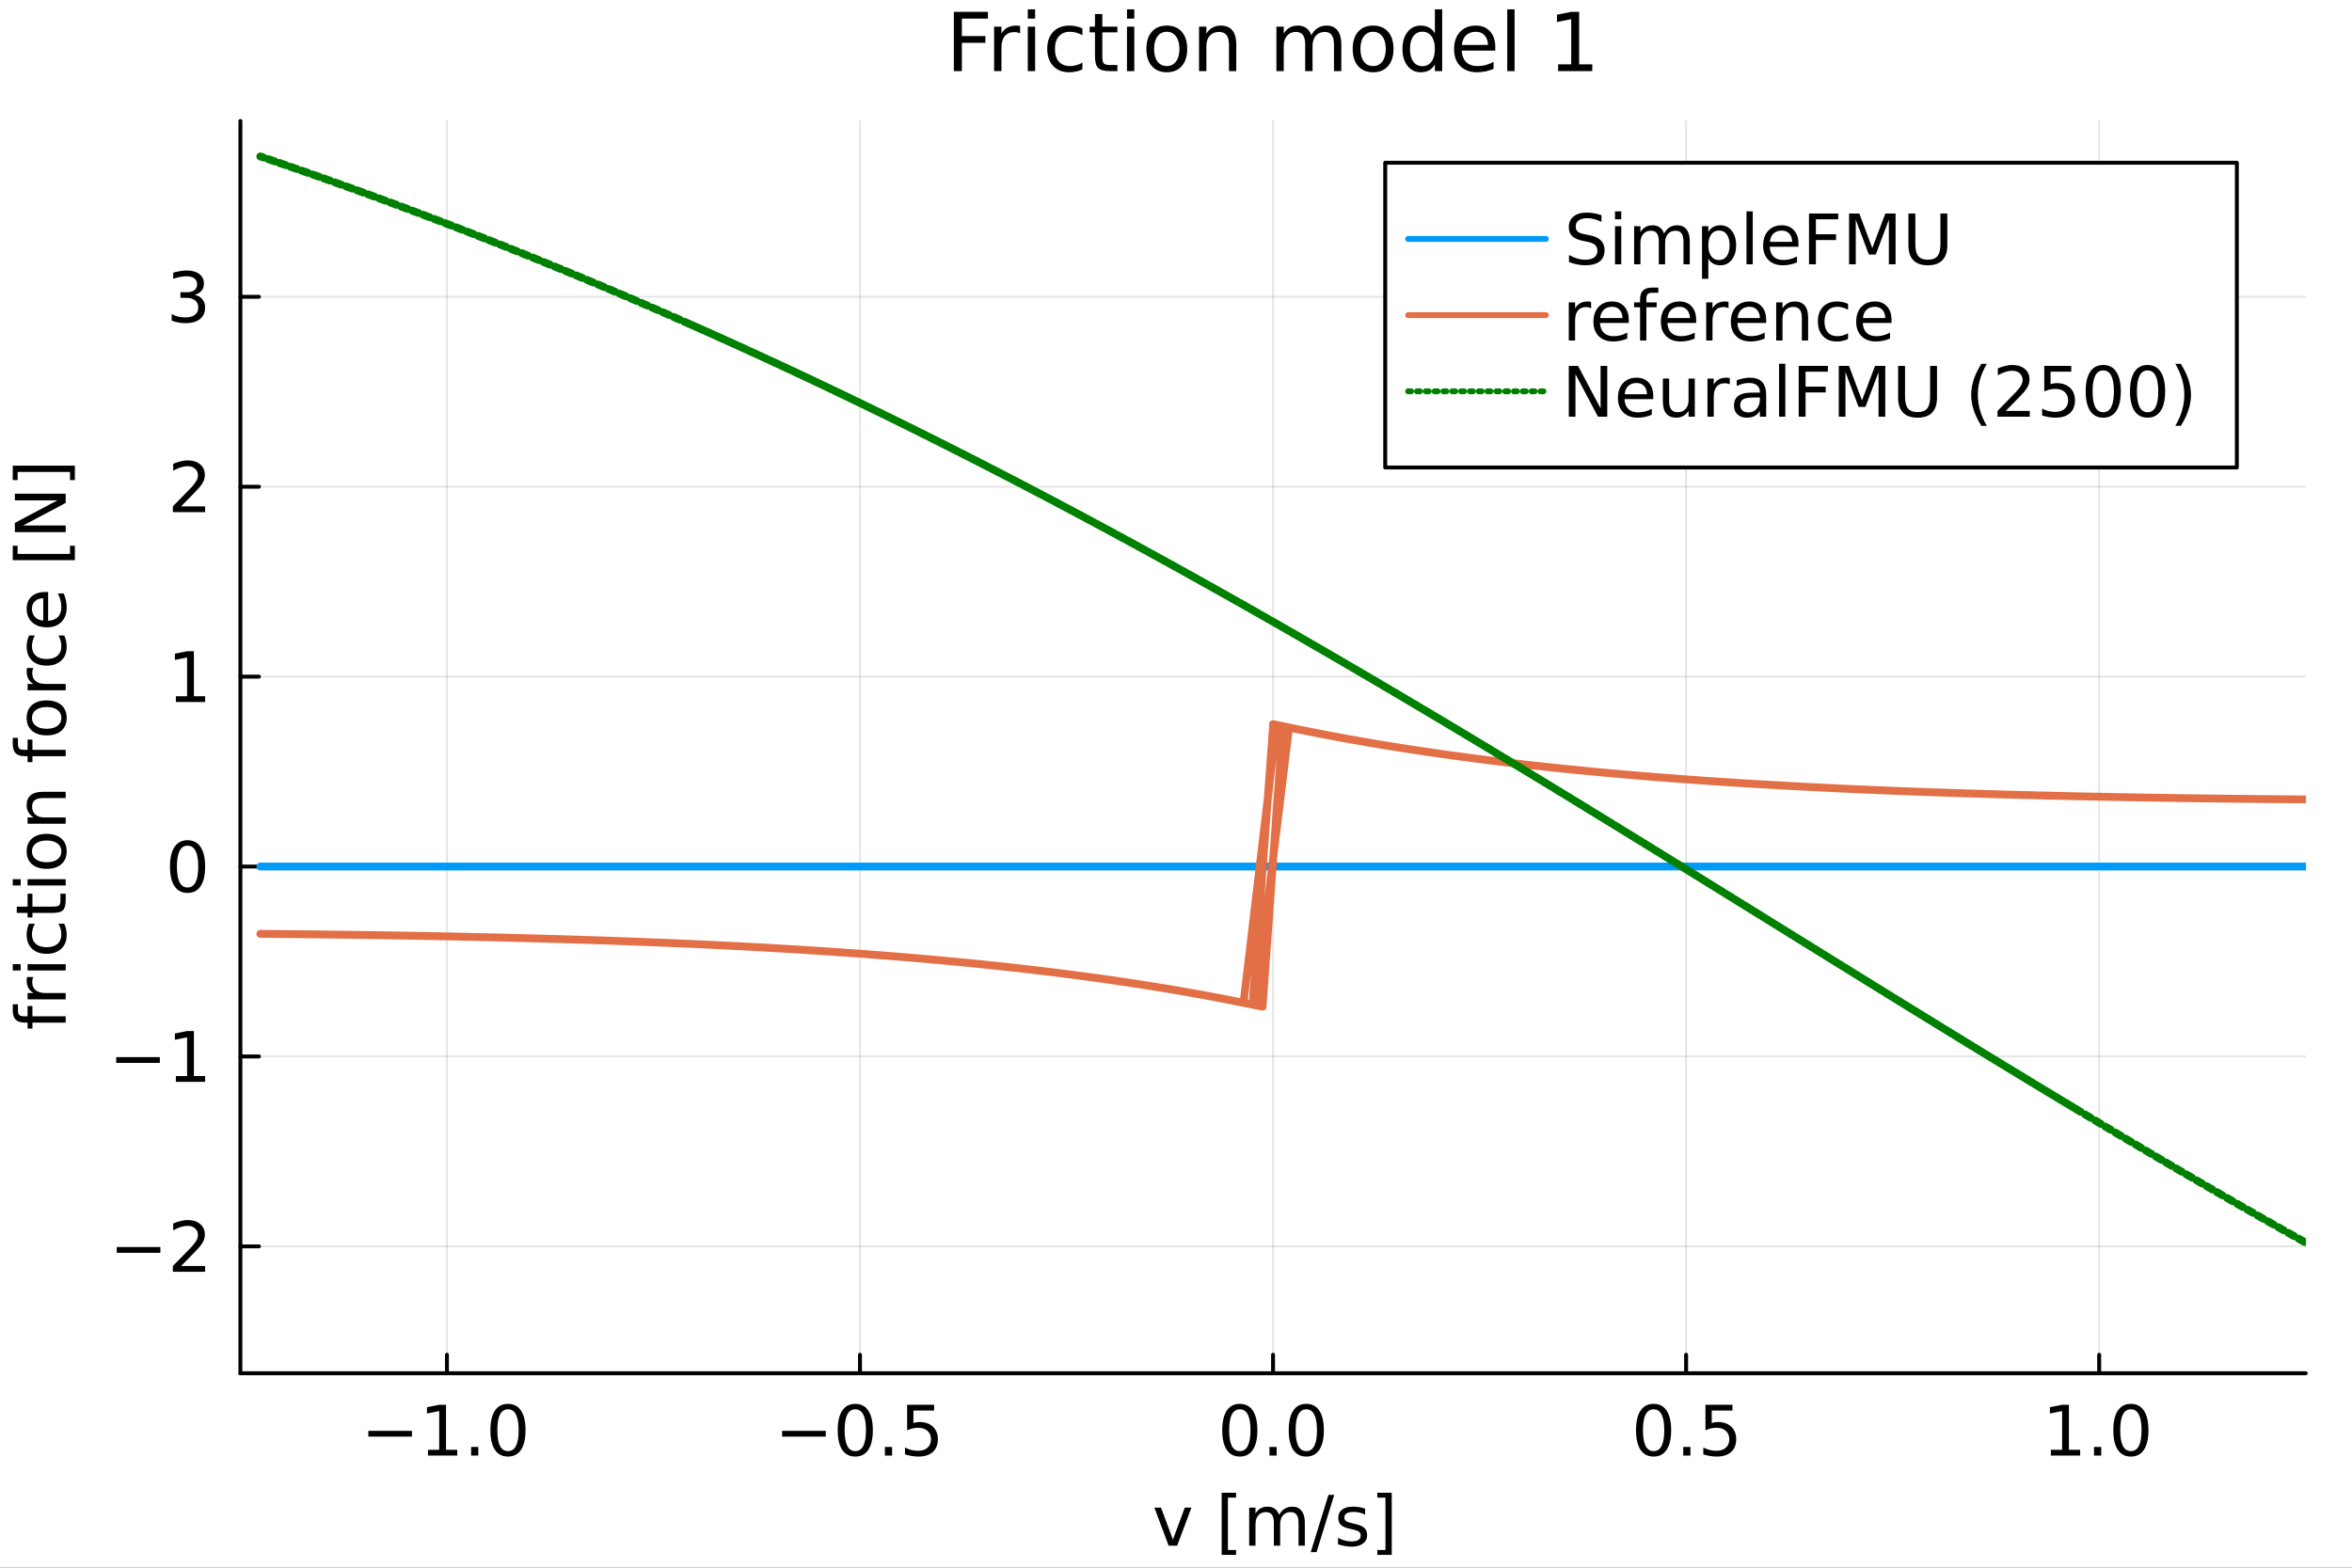 <?xml version="1.0" encoding="utf-8"?>
<svg xmlns="http://www.w3.org/2000/svg" xmlns:xlink="http://www.w3.org/1999/xlink" width="600" height="400" viewBox="0 0 2400 1600">
<rect x="0" y="0" width="2400" height="1600" fill="#333333" stroke="none"/>
<defs>
  <clipPath id="clip530">
    <rect x="0" y="0" width="2400" height="1600"/>
  </clipPath>
</defs>
<path clip-path="url(#clip530)" d="
M0 1600 L2400 1600 L2400 0 L0 0  Z
  " fill="#ffffff" fill-rule="evenodd" fill-opacity="1"/>
<defs>
  <clipPath id="clip531">
    <rect x="480" y="0" width="1681" height="1600"/>
  </clipPath>
</defs>
<path clip-path="url(#clip530)" d="
M245.309 1401.58 L2352.76 1401.58 L2352.76 123.472 L245.309 123.472  Z
  " fill="#ffffff" fill-rule="evenodd" fill-opacity="1"/>
<defs>
  <clipPath id="clip532">
    <rect x="245" y="123" width="2108" height="1279"/>
  </clipPath>
</defs>
<polyline clip-path="url(#clip532)" style="stroke:#000000; stroke-linecap:round; stroke-linejoin:round; stroke-width:2; stroke-opacity:0.1; fill:none" points="
  456.054,1401.58 456.054,123.472 
  "/>
<polyline clip-path="url(#clip532)" style="stroke:#000000; stroke-linecap:round; stroke-linejoin:round; stroke-width:2; stroke-opacity:0.1; fill:none" points="
  877.543,1401.58 877.543,123.472 
  "/>
<polyline clip-path="url(#clip532)" style="stroke:#000000; stroke-linecap:round; stroke-linejoin:round; stroke-width:2; stroke-opacity:0.1; fill:none" points="
  1299.03,1401.58 1299.03,123.472 
  "/>
<polyline clip-path="url(#clip532)" style="stroke:#000000; stroke-linecap:round; stroke-linejoin:round; stroke-width:2; stroke-opacity:0.1; fill:none" points="
  1720.52,1401.58 1720.52,123.472 
  "/>
<polyline clip-path="url(#clip532)" style="stroke:#000000; stroke-linecap:round; stroke-linejoin:round; stroke-width:2; stroke-opacity:0.1; fill:none" points="
  2142.01,1401.58 2142.01,123.472 
  "/>
<polyline clip-path="url(#clip530)" style="stroke:#000000; stroke-linecap:round; stroke-linejoin:round; stroke-width:4; stroke-opacity:1; fill:none" points="
  245.309,1401.58 2352.76,1401.58 
  "/>
<polyline clip-path="url(#clip530)" style="stroke:#000000; stroke-linecap:round; stroke-linejoin:round; stroke-width:4; stroke-opacity:1; fill:none" points="
  456.054,1401.58 456.054,1382.68 
  "/>
<polyline clip-path="url(#clip530)" style="stroke:#000000; stroke-linecap:round; stroke-linejoin:round; stroke-width:4; stroke-opacity:1; fill:none" points="
  877.543,1401.58 877.543,1382.68 
  "/>
<polyline clip-path="url(#clip530)" style="stroke:#000000; stroke-linecap:round; stroke-linejoin:round; stroke-width:4; stroke-opacity:1; fill:none" points="
  1299.03,1401.58 1299.03,1382.68 
  "/>
<polyline clip-path="url(#clip530)" style="stroke:#000000; stroke-linecap:round; stroke-linejoin:round; stroke-width:4; stroke-opacity:1; fill:none" points="
  1720.52,1401.58 1720.52,1382.68 
  "/>
<polyline clip-path="url(#clip530)" style="stroke:#000000; stroke-linecap:round; stroke-linejoin:round; stroke-width:4; stroke-opacity:1; fill:none" points="
  2142.01,1401.58 2142.01,1382.68 
  "/>
<path clip-path="url(#clip530)" d="M375.846 1460.34 L420.359 1460.34 L420.359 1466.24 L375.846 1466.24 L375.846 1460.34 Z" fill="#000000" fill-rule="evenodd" fill-opacity="1" /><path clip-path="url(#clip530)" d="M436.713 1479.68 L448.172 1479.68 L448.172 1440.13 L435.706 1442.63 L435.706 1436.24 L448.102 1433.74 L455.116 1433.74 L455.116 1479.68 L466.574 1479.68 L466.574 1485.58 L436.713 1485.58 L436.713 1479.68 Z" fill="#000000" fill-rule="evenodd" fill-opacity="1" /><path clip-path="url(#clip530)" d="M480.741 1476.76 L488.067 1476.76 L488.067 1485.58 L480.741 1485.58 L480.741 1476.76 Z" fill="#000000" fill-rule="evenodd" fill-opacity="1" /><path clip-path="url(#clip530)" d="M518.345 1438.36 Q512.928 1438.36 510.185 1443.71 Q507.477 1449.02 507.477 1459.71 Q507.477 1470.37 510.185 1475.72 Q512.928 1481.03 518.345 1481.03 Q523.796 1481.03 526.505 1475.72 Q529.248 1470.37 529.248 1459.71 Q529.248 1449.02 526.505 1443.71 Q523.796 1438.36 518.345 1438.36 M518.345 1432.8 Q527.06 1432.8 531.643 1439.71 Q536.261 1446.59 536.261 1459.71 Q536.261 1472.8 531.643 1479.71 Q527.06 1486.59 518.345 1486.59 Q509.63 1486.59 505.012 1479.71 Q500.428 1472.8 500.428 1459.71 Q500.428 1446.59 505.012 1439.71 Q509.63 1432.8 518.345 1432.8 Z" fill="#000000" fill-rule="evenodd" fill-opacity="1" /><path clip-path="url(#clip530)" d="M798.082 1460.34 L842.595 1460.34 L842.595 1466.24 L798.082 1466.24 L798.082 1460.34 Z" fill="#000000" fill-rule="evenodd" fill-opacity="1" /><path clip-path="url(#clip530)" d="M872.734 1438.36 Q867.317 1438.36 864.574 1443.71 Q861.866 1449.02 861.866 1459.71 Q861.866 1470.37 864.574 1475.72 Q867.317 1481.03 872.734 1481.03 Q878.185 1481.03 880.894 1475.72 Q883.637 1470.37 883.637 1459.71 Q883.637 1449.02 880.894 1443.71 Q878.185 1438.36 872.734 1438.36 M872.734 1432.8 Q881.449 1432.8 886.032 1439.71 Q890.651 1446.59 890.651 1459.71 Q890.651 1472.8 886.032 1479.71 Q881.449 1486.59 872.734 1486.59 Q864.019 1486.59 859.401 1479.71 Q854.817 1472.8 854.817 1459.71 Q854.817 1446.59 859.401 1439.71 Q864.019 1432.8 872.734 1432.8 Z" fill="#000000" fill-rule="evenodd" fill-opacity="1" /><path clip-path="url(#clip530)" d="M902.977 1476.76 L910.303 1476.76 L910.303 1485.58 L902.977 1485.58 L902.977 1476.76 Z" fill="#000000" fill-rule="evenodd" fill-opacity="1" /><path clip-path="url(#clip530)" d="M925.65 1433.74 L953.185 1433.74 L953.185 1439.64 L932.074 1439.64 L932.074 1452.35 Q933.602 1451.83 935.129 1451.59 Q936.657 1451.31 938.185 1451.31 Q946.866 1451.31 951.935 1456.07 Q957.004 1460.82 957.004 1468.95 Q957.004 1477.32 951.796 1481.97 Q946.588 1486.59 937.109 1486.59 Q933.845 1486.59 930.442 1486.03 Q927.074 1485.48 923.463 1484.36 L923.463 1477.32 Q926.588 1479.02 929.921 1479.85 Q933.254 1480.68 936.97 1480.68 Q942.977 1480.68 946.484 1477.52 Q949.99 1474.36 949.99 1468.95 Q949.99 1463.53 946.484 1460.37 Q942.977 1457.21 936.97 1457.21 Q934.157 1457.21 931.345 1457.84 Q928.567 1458.46 925.65 1459.78 L925.65 1433.74 Z" fill="#000000" fill-rule="evenodd" fill-opacity="1" /><path clip-path="url(#clip530)" d="M1265.11 1438.36 Q1259.69 1438.36 1256.95 1443.71 Q1254.24 1449.02 1254.24 1459.71 Q1254.24 1470.37 1256.95 1475.72 Q1259.69 1481.03 1265.11 1481.03 Q1270.56 1481.03 1273.27 1475.72 Q1276.01 1470.37 1276.01 1459.71 Q1276.01 1449.02 1273.27 1443.71 Q1270.56 1438.36 1265.11 1438.36 M1265.11 1432.8 Q1273.82 1432.8 1278.41 1439.71 Q1283.03 1446.59 1283.03 1459.71 Q1283.03 1472.8 1278.41 1479.71 Q1273.82 1486.59 1265.11 1486.59 Q1256.39 1486.59 1251.78 1479.71 Q1247.19 1472.8 1247.19 1459.71 Q1247.19 1446.59 1251.78 1439.71 Q1256.39 1432.8 1265.11 1432.8 Z" fill="#000000" fill-rule="evenodd" fill-opacity="1" /><path clip-path="url(#clip530)" d="M1295.35 1476.76 L1302.68 1476.76 L1302.68 1485.58 L1295.35 1485.58 L1295.35 1476.76 Z" fill="#000000" fill-rule="evenodd" fill-opacity="1" /><path clip-path="url(#clip530)" d="M1332.96 1438.36 Q1327.54 1438.36 1324.8 1443.71 Q1322.09 1449.02 1322.09 1459.71 Q1322.09 1470.37 1324.8 1475.72 Q1327.54 1481.03 1332.96 1481.03 Q1338.41 1481.03 1341.12 1475.72 Q1343.86 1470.37 1343.86 1459.71 Q1343.86 1449.02 1341.12 1443.71 Q1338.41 1438.36 1332.96 1438.36 M1332.96 1432.8 Q1341.67 1432.8 1346.25 1439.71 Q1350.87 1446.59 1350.87 1459.71 Q1350.87 1472.8 1346.25 1479.71 Q1341.67 1486.59 1332.96 1486.59 Q1324.24 1486.59 1319.62 1479.71 Q1315.04 1472.8 1315.04 1459.71 Q1315.04 1446.59 1319.62 1439.71 Q1324.24 1432.8 1332.96 1432.8 Z" fill="#000000" fill-rule="evenodd" fill-opacity="1" /><path clip-path="url(#clip530)" d="M1687.34 1438.36 Q1681.93 1438.36 1679.19 1443.71 Q1676.48 1449.02 1676.48 1459.71 Q1676.48 1470.37 1679.19 1475.72 Q1681.93 1481.03 1687.34 1481.03 Q1692.8 1481.03 1695.5 1475.72 Q1698.25 1470.37 1698.25 1459.71 Q1698.25 1449.02 1695.5 1443.71 Q1692.8 1438.36 1687.34 1438.36 M1687.34 1432.8 Q1696.06 1432.8 1700.64 1439.71 Q1705.26 1446.59 1705.26 1459.71 Q1705.26 1472.8 1700.64 1479.71 Q1696.06 1486.59 1687.34 1486.59 Q1678.63 1486.59 1674.01 1479.71 Q1669.43 1472.8 1669.43 1459.71 Q1669.43 1446.59 1674.01 1439.71 Q1678.63 1432.8 1687.34 1432.8 Z" fill="#000000" fill-rule="evenodd" fill-opacity="1" /><path clip-path="url(#clip530)" d="M1717.59 1476.76 L1724.91 1476.76 L1724.91 1485.58 L1717.59 1485.58 L1717.59 1476.76 Z" fill="#000000" fill-rule="evenodd" fill-opacity="1" /><path clip-path="url(#clip530)" d="M1740.26 1433.74 L1767.8 1433.74 L1767.8 1439.64 L1746.68 1439.64 L1746.68 1452.35 Q1748.21 1451.83 1749.74 1451.59 Q1751.27 1451.31 1752.8 1451.31 Q1761.48 1451.31 1766.55 1456.07 Q1771.62 1460.82 1771.62 1468.95 Q1771.62 1477.32 1766.41 1481.97 Q1761.2 1486.59 1751.72 1486.59 Q1748.46 1486.59 1745.05 1486.03 Q1741.68 1485.48 1738.07 1484.36 L1738.07 1477.32 Q1741.2 1479.02 1744.53 1479.85 Q1747.87 1480.68 1751.58 1480.68 Q1757.59 1480.68 1761.09 1477.52 Q1764.6 1474.36 1764.6 1468.95 Q1764.6 1463.53 1761.09 1460.37 Q1757.59 1457.21 1751.58 1457.21 Q1748.77 1457.21 1745.96 1457.84 Q1743.18 1458.46 1740.26 1459.78 L1740.26 1433.74 Z" fill="#000000" fill-rule="evenodd" fill-opacity="1" /><path clip-path="url(#clip530)" d="M2092.74 1479.68 L2104.2 1479.68 L2104.2 1440.13 L2091.73 1442.63 L2091.73 1436.24 L2104.13 1433.74 L2111.14 1433.74 L2111.14 1479.68 L2122.6 1479.68 L2122.6 1485.58 L2092.74 1485.58 L2092.74 1479.68 Z" fill="#000000" fill-rule="evenodd" fill-opacity="1" /><path clip-path="url(#clip530)" d="M2136.77 1476.76 L2144.09 1476.76 L2144.09 1485.58 L2136.77 1485.58 L2136.77 1476.76 Z" fill="#000000" fill-rule="evenodd" fill-opacity="1" /><path clip-path="url(#clip530)" d="M2174.37 1438.36 Q2168.96 1438.36 2166.21 1443.71 Q2163.5 1449.02 2163.5 1459.71 Q2163.5 1470.37 2166.21 1475.72 Q2168.96 1481.03 2174.37 1481.03 Q2179.82 1481.03 2182.53 1475.72 Q2185.27 1470.37 2185.27 1459.71 Q2185.27 1449.02 2182.53 1443.71 Q2179.82 1438.36 2174.37 1438.36 M2174.37 1432.8 Q2183.09 1432.8 2187.67 1439.71 Q2192.29 1446.59 2192.29 1459.71 Q2192.29 1472.8 2187.67 1479.71 Q2183.09 1486.59 2174.37 1486.59 Q2165.66 1486.59 2161.04 1479.71 Q2156.46 1472.8 2156.46 1459.71 Q2156.46 1446.59 2161.04 1439.71 Q2165.66 1432.8 2174.37 1432.8 Z" fill="#000000" fill-rule="evenodd" fill-opacity="1" /><path clip-path="url(#clip530)" d="M1177.92 1538.66 L1184.69 1538.66 L1196.85 1571.3 L1209 1538.66 L1215.77 1538.66 L1201.19 1577.55 L1192.51 1577.55 L1177.92 1538.66 Z" fill="#000000" fill-rule="evenodd" fill-opacity="1" /><path clip-path="url(#clip530)" d="M1246.6 1523.52 L1261.32 1523.52 L1261.32 1528.49 L1252.99 1528.49 L1252.99 1581.96 L1261.32 1581.96 L1261.32 1586.92 L1246.6 1586.92 L1246.6 1523.52 Z" fill="#000000" fill-rule="evenodd" fill-opacity="1" /><path clip-path="url(#clip530)" d="M1305.21 1546.12 Q1307.61 1541.82 1310.94 1539.77 Q1314.28 1537.72 1318.79 1537.72 Q1324.87 1537.72 1328.16 1541.99 Q1331.46 1546.23 1331.46 1554.08 L1331.46 1577.55 L1325.04 1577.55 L1325.04 1554.28 Q1325.04 1548.69 1323.06 1545.99 Q1321.08 1543.28 1317.02 1543.28 Q1312.05 1543.28 1309.17 1546.58 Q1306.29 1549.87 1306.29 1555.57 L1306.29 1577.55 L1299.87 1577.55 L1299.87 1554.28 Q1299.87 1548.66 1297.89 1545.99 Q1295.91 1543.28 1291.78 1543.28 Q1286.88 1543.28 1284 1546.61 Q1281.12 1549.91 1281.12 1555.57 L1281.12 1577.55 L1274.69 1577.55 L1274.69 1538.66 L1281.12 1538.66 L1281.12 1544.7 Q1283.3 1541.12 1286.36 1539.42 Q1289.41 1537.72 1293.62 1537.72 Q1297.85 1537.72 1300.8 1539.87 Q1303.79 1542.03 1305.21 1546.12 Z" fill="#000000" fill-rule="evenodd" fill-opacity="1" /><path clip-path="url(#clip530)" d="M1355.56 1525.71 L1361.46 1525.71 L1343.41 1584.15 L1337.5 1584.15 L1355.56 1525.71 Z" fill="#000000" fill-rule="evenodd" fill-opacity="1" /><path clip-path="url(#clip530)" d="M1392.96 1539.8 L1392.96 1545.85 Q1390.25 1544.46 1387.33 1543.76 Q1384.41 1543.07 1381.29 1543.07 Q1376.53 1543.07 1374.14 1544.53 Q1371.78 1545.99 1371.78 1548.9 Q1371.78 1551.12 1373.48 1552.41 Q1375.18 1553.66 1380.32 1554.8 L1382.5 1555.29 Q1389.31 1556.75 1392.16 1559.42 Q1395.04 1562.06 1395.04 1566.82 Q1395.04 1572.24 1390.73 1575.4 Q1386.46 1578.55 1378.96 1578.55 Q1375.84 1578.55 1372.43 1577.93 Q1369.07 1577.34 1365.32 1576.12 L1365.32 1569.53 Q1368.86 1571.37 1372.3 1572.3 Q1375.73 1573.21 1379.1 1573.21 Q1383.62 1573.21 1386.05 1571.68 Q1388.48 1570.12 1388.48 1567.3 Q1388.48 1564.7 1386.71 1563.31 Q1384.97 1561.92 1379.03 1560.64 L1376.81 1560.12 Q1370.87 1558.87 1368.23 1556.3 Q1365.59 1553.69 1365.59 1549.18 Q1365.59 1543.69 1369.48 1540.71 Q1373.37 1537.72 1380.52 1537.72 Q1384.07 1537.72 1387.19 1538.24 Q1390.32 1538.76 1392.96 1539.8 Z" fill="#000000" fill-rule="evenodd" fill-opacity="1" /><path clip-path="url(#clip530)" d="M1420.14 1523.52 L1420.14 1586.92 L1405.42 1586.92 L1405.42 1581.96 L1413.72 1581.96 L1413.72 1528.49 L1405.42 1528.49 L1405.42 1523.52 L1420.14 1523.52 Z" fill="#000000" fill-rule="evenodd" fill-opacity="1" /><polyline clip-path="url(#clip532)" style="stroke:#000000; stroke-linecap:round; stroke-linejoin:round; stroke-width:2; stroke-opacity:0.1; fill:none" points="
  245.309,1272.06 2352.76,1272.06 
  "/>
<polyline clip-path="url(#clip532)" style="stroke:#000000; stroke-linecap:round; stroke-linejoin:round; stroke-width:2; stroke-opacity:0.1; fill:none" points="
  245.309,1078.23 2352.76,1078.23 
  "/>
<polyline clip-path="url(#clip532)" style="stroke:#000000; stroke-linecap:round; stroke-linejoin:round; stroke-width:2; stroke-opacity:0.1; fill:none" points="
  245.309,884.406 2352.76,884.406 
  "/>
<polyline clip-path="url(#clip532)" style="stroke:#000000; stroke-linecap:round; stroke-linejoin:round; stroke-width:2; stroke-opacity:0.1; fill:none" points="
  245.309,690.579 2352.76,690.579 
  "/>
<polyline clip-path="url(#clip532)" style="stroke:#000000; stroke-linecap:round; stroke-linejoin:round; stroke-width:2; stroke-opacity:0.1; fill:none" points="
  245.309,496.751 2352.76,496.751 
  "/>
<polyline clip-path="url(#clip532)" style="stroke:#000000; stroke-linecap:round; stroke-linejoin:round; stroke-width:2; stroke-opacity:0.1; fill:none" points="
  245.309,302.924 2352.76,302.924 
  "/>
<polyline clip-path="url(#clip530)" style="stroke:#000000; stroke-linecap:round; stroke-linejoin:round; stroke-width:4; stroke-opacity:1; fill:none" points="
  245.309,1401.58 245.309,123.472 
  "/>
<polyline clip-path="url(#clip530)" style="stroke:#000000; stroke-linecap:round; stroke-linejoin:round; stroke-width:4; stroke-opacity:1; fill:none" points="
  245.309,1272.06 264.206,1272.06 
  "/>
<polyline clip-path="url(#clip530)" style="stroke:#000000; stroke-linecap:round; stroke-linejoin:round; stroke-width:4; stroke-opacity:1; fill:none" points="
  245.309,1078.23 264.206,1078.23 
  "/>
<polyline clip-path="url(#clip530)" style="stroke:#000000; stroke-linecap:round; stroke-linejoin:round; stroke-width:4; stroke-opacity:1; fill:none" points="
  245.309,884.406 264.206,884.406 
  "/>
<polyline clip-path="url(#clip530)" style="stroke:#000000; stroke-linecap:round; stroke-linejoin:round; stroke-width:4; stroke-opacity:1; fill:none" points="
  245.309,690.579 264.206,690.579 
  "/>
<polyline clip-path="url(#clip530)" style="stroke:#000000; stroke-linecap:round; stroke-linejoin:round; stroke-width:4; stroke-opacity:1; fill:none" points="
  245.309,496.751 264.206,496.751 
  "/>
<polyline clip-path="url(#clip530)" style="stroke:#000000; stroke-linecap:round; stroke-linejoin:round; stroke-width:4; stroke-opacity:1; fill:none" points="
  245.309,302.924 264.206,302.924 
  "/>
<path clip-path="url(#clip530)" d="M119.136 1272.74 L163.649 1272.74 L163.649 1278.64 L119.136 1278.64 L119.136 1272.74 Z" fill="#000000" fill-rule="evenodd" fill-opacity="1" /><path clip-path="url(#clip530)" d="M184.83 1292.08 L209.309 1292.08 L209.309 1297.98 L176.392 1297.98 L176.392 1292.08 Q180.385 1287.95 187.26 1281 Q194.17 1274.02 195.941 1272.01 Q199.309 1268.22 200.628 1265.62 Q201.982 1262.98 201.982 1260.45 Q201.982 1256.31 199.066 1253.71 Q196.184 1251.11 191.531 1251.11 Q188.233 1251.11 184.552 1252.25 Q180.906 1253.4 176.74 1255.72 L176.74 1248.64 Q180.976 1246.94 184.656 1246.07 Q188.337 1245.2 191.392 1245.2 Q199.448 1245.2 204.239 1249.23 Q209.031 1253.26 209.031 1259.99 Q209.031 1263.19 207.816 1266.07 Q206.635 1268.92 203.476 1272.81 Q202.607 1273.81 197.955 1278.64 Q193.302 1283.43 184.83 1292.08 Z" fill="#000000" fill-rule="evenodd" fill-opacity="1" /><path clip-path="url(#clip530)" d="M118.58 1078.91 L163.094 1078.91 L163.094 1084.81 L118.58 1084.81 L118.58 1078.91 Z" fill="#000000" fill-rule="evenodd" fill-opacity="1" /><path clip-path="url(#clip530)" d="M179.448 1098.25 L190.906 1098.25 L190.906 1058.7 L178.441 1061.2 L178.441 1054.81 L190.837 1052.31 L197.851 1052.31 L197.851 1098.25 L209.309 1098.25 L209.309 1104.15 L179.448 1104.15 L179.448 1098.25 Z" fill="#000000" fill-rule="evenodd" fill-opacity="1" /><path clip-path="url(#clip530)" d="M191.392 863.104 Q185.976 863.104 183.233 868.451 Q180.524 873.763 180.524 884.458 Q180.524 895.117 183.233 900.465 Q185.976 905.777 191.392 905.777 Q196.844 905.777 199.552 900.465 Q202.295 895.117 202.295 884.458 Q202.295 873.763 199.552 868.451 Q196.844 863.104 191.392 863.104 M191.392 857.548 Q200.107 857.548 204.691 864.458 Q209.309 871.333 209.309 884.458 Q209.309 897.548 204.691 904.458 Q200.107 911.333 191.392 911.333 Q182.677 911.333 178.059 904.458 Q173.476 897.548 173.476 884.458 Q173.476 871.333 178.059 864.458 Q182.677 857.548 191.392 857.548 Z" fill="#000000" fill-rule="evenodd" fill-opacity="1" /><path clip-path="url(#clip530)" d="M179.448 710.596 L190.906 710.596 L190.906 671.047 L178.441 673.547 L178.441 667.159 L190.837 664.659 L197.851 664.659 L197.851 710.596 L209.309 710.596 L209.309 716.499 L179.448 716.499 L179.448 710.596 Z" fill="#000000" fill-rule="evenodd" fill-opacity="1" /><path clip-path="url(#clip530)" d="M184.83 516.769 L209.309 516.769 L209.309 522.671 L176.392 522.671 L176.392 516.769 Q180.385 512.637 187.26 505.692 Q194.17 498.713 195.941 496.699 Q199.309 492.915 200.628 490.31 Q201.982 487.672 201.982 485.137 Q201.982 481.005 199.066 478.401 Q196.184 475.797 191.531 475.797 Q188.233 475.797 184.552 476.943 Q180.906 478.088 176.74 480.415 L176.74 473.331 Q180.976 471.63 184.656 470.762 Q188.337 469.894 191.392 469.894 Q199.448 469.894 204.239 473.922 Q209.031 477.949 209.031 484.686 Q209.031 487.88 207.816 490.762 Q206.635 493.609 203.476 497.498 Q202.607 498.505 197.955 503.331 Q193.302 508.123 184.83 516.769 Z" fill="#000000" fill-rule="evenodd" fill-opacity="1" /><path clip-path="url(#clip530)" d="M198.614 300.893 Q203.649 301.969 206.462 305.372 Q209.309 308.775 209.309 313.775 Q209.309 321.449 204.031 325.65 Q198.753 329.851 189.031 329.851 Q185.767 329.851 182.295 329.192 Q178.858 328.567 175.177 327.282 L175.177 320.511 Q178.094 322.212 181.566 323.08 Q185.038 323.949 188.823 323.949 Q195.42 323.949 198.858 321.344 Q202.33 318.74 202.33 313.775 Q202.33 309.192 199.101 306.622 Q195.906 304.018 190.177 304.018 L184.135 304.018 L184.135 298.254 L190.455 298.254 Q195.628 298.254 198.371 296.206 Q201.114 294.122 201.114 290.233 Q201.114 286.24 198.267 284.122 Q195.455 281.97 190.177 281.97 Q187.295 281.97 183.996 282.595 Q180.698 283.22 176.74 284.539 L176.74 278.289 Q180.733 277.178 184.205 276.622 Q187.712 276.067 190.802 276.067 Q198.788 276.067 203.441 279.713 Q208.094 283.324 208.094 289.504 Q208.094 293.81 205.628 296.796 Q203.163 299.747 198.614 300.893 Z" fill="#000000" fill-rule="evenodd" fill-opacity="1" /><path clip-path="url(#clip530)" d="M13.001 1025.04 L18.313 1025.04 L18.313 1031.15 Q18.313 1034.59 19.702 1035.94 Q21.091 1037.26 24.702 1037.26 L28.14 1037.26 L28.14 1026.74 L33.105 1026.74 L33.105 1037.26 L67.028 1037.26 L67.028 1043.69 L33.105 1043.69 L33.105 1049.8 L28.14 1049.8 L28.14 1043.69 L25.431 1043.69 Q18.938 1043.69 15.987 1040.67 Q13.001 1037.65 13.001 1031.08 L13.001 1025.04 Z" fill="#000000" fill-rule="evenodd" fill-opacity="1" /><path clip-path="url(#clip530)" d="M34.112 997.16 Q33.487 998.237 33.209 999.521 Q32.896 1000.77 32.896 1002.3 Q32.896 1007.72 36.438 1010.63 Q39.945 1013.51 46.542 1013.51 L67.028 1013.51 L67.028 1019.94 L28.14 1019.94 L28.14 1013.51 L34.181 1013.51 Q30.64 1011.5 28.938 1008.27 Q27.202 1005.04 27.202 1000.42 Q27.202 999.764 27.306 998.966 Q27.376 998.167 27.549 997.195 L34.112 997.16 Z" fill="#000000" fill-rule="evenodd" fill-opacity="1" /><path clip-path="url(#clip530)" d="M28.14 990.459 L28.14 984.07 L67.028 984.07 L67.028 990.459 L28.14 990.459 M13.001 990.459 L13.001 984.07 L21.091 984.07 L21.091 990.459 L13.001 990.459 Z" fill="#000000" fill-rule="evenodd" fill-opacity="1" /><path clip-path="url(#clip530)" d="M29.633 942.716 L35.605 942.716 Q34.112 945.424 33.383 948.167 Q32.619 950.876 32.619 953.653 Q32.619 959.869 36.577 963.306 Q40.501 966.744 47.618 966.744 Q54.737 966.744 58.695 963.306 Q62.618 959.869 62.618 953.653 Q62.618 950.876 61.889 948.167 Q61.125 945.424 59.632 942.716 L65.535 942.716 Q66.785 945.39 67.41 948.272 Q68.035 951.119 68.035 954.348 Q68.035 963.133 62.514 968.306 Q56.993 973.48 47.618 973.48 Q38.105 973.48 32.653 968.271 Q27.202 963.028 27.202 953.931 Q27.202 950.98 27.827 948.167 Q28.417 945.355 29.633 942.716 Z" fill="#000000" fill-rule="evenodd" fill-opacity="1" /><path clip-path="url(#clip530)" d="M17.098 925.286 L28.14 925.286 L28.14 912.126 L33.105 912.126 L33.105 925.286 L54.216 925.286 Q58.973 925.286 60.327 924.001 Q61.681 922.681 61.681 918.688 L61.681 912.126 L67.028 912.126 L67.028 918.688 Q67.028 926.084 64.285 928.897 Q61.507 931.709 54.216 931.709 L33.105 931.709 L33.105 936.397 L28.14 936.397 L28.14 931.709 L17.098 931.709 L17.098 925.286 Z" fill="#000000" fill-rule="evenodd" fill-opacity="1" /><path clip-path="url(#clip530)" d="M28.14 903.723 L28.14 897.334 L67.028 897.334 L67.028 903.723 L28.14 903.723 M13.001 903.723 L13.001 897.334 L21.091 897.334 L21.091 903.723 L13.001 903.723 Z" fill="#000000" fill-rule="evenodd" fill-opacity="1" /><path clip-path="url(#clip530)" d="M32.619 868.897 Q32.619 874.036 36.646 877.022 Q40.639 880.008 47.618 880.008 Q54.598 880.008 58.625 877.057 Q62.618 874.071 62.618 868.897 Q62.618 863.793 58.591 860.807 Q54.563 857.821 47.618 857.821 Q40.709 857.821 36.681 860.807 Q32.619 863.793 32.619 868.897 M27.202 868.897 Q27.202 860.564 32.619 855.807 Q38.035 851.05 47.618 851.05 Q57.167 851.05 62.618 855.807 Q68.035 860.564 68.035 868.897 Q68.035 877.265 62.618 882.022 Q57.167 886.744 47.618 886.744 Q38.035 886.744 32.619 882.022 Q27.202 877.265 27.202 868.897 Z" fill="#000000" fill-rule="evenodd" fill-opacity="1" /><path clip-path="url(#clip530)" d="M43.556 808.133 L67.028 808.133 L67.028 814.522 L43.764 814.522 Q38.244 814.522 35.501 816.675 Q32.758 818.828 32.758 823.133 Q32.758 828.307 36.056 831.293 Q39.355 834.279 45.049 834.279 L67.028 834.279 L67.028 840.703 L28.14 840.703 L28.14 834.279 L34.181 834.279 Q30.674 831.987 28.938 828.897 Q27.202 825.772 27.202 821.71 Q27.202 815.008 31.369 811.571 Q35.501 808.133 43.556 808.133 Z" fill="#000000" fill-rule="evenodd" fill-opacity="1" /><path clip-path="url(#clip530)" d="M13.001 753.099 L18.313 753.099 L18.313 759.21 Q18.313 762.648 19.702 764.002 Q21.091 765.321 24.702 765.321 L28.14 765.321 L28.14 754.8 L33.105 754.8 L33.105 765.321 L67.028 765.321 L67.028 771.745 L33.105 771.745 L33.105 777.856 L28.14 777.856 L28.14 771.745 L25.431 771.745 Q18.938 771.745 15.987 768.724 Q13.001 765.703 13.001 759.141 L13.001 753.099 Z" fill="#000000" fill-rule="evenodd" fill-opacity="1" /><path clip-path="url(#clip530)" d="M32.619 732.682 Q32.619 737.821 36.646 740.807 Q40.639 743.793 47.618 743.793 Q54.598 743.793 58.625 740.842 Q62.618 737.856 62.618 732.682 Q62.618 727.578 58.591 724.592 Q54.563 721.606 47.618 721.606 Q40.709 721.606 36.681 724.592 Q32.619 727.578 32.619 732.682 M27.202 732.682 Q27.202 724.349 32.619 719.592 Q38.035 714.835 47.618 714.835 Q57.167 714.835 62.618 719.592 Q68.035 724.349 68.035 732.682 Q68.035 741.05 62.618 745.807 Q57.167 750.53 47.618 750.53 Q38.035 750.53 32.619 745.807 Q27.202 741.05 27.202 732.682 Z" fill="#000000" fill-rule="evenodd" fill-opacity="1" /><path clip-path="url(#clip530)" d="M34.112 681.71 Q33.487 682.787 33.209 684.072 Q32.896 685.322 32.896 686.849 Q32.896 692.266 36.438 695.183 Q39.945 698.065 46.542 698.065 L67.028 698.065 L67.028 704.488 L28.14 704.488 L28.14 698.065 L34.181 698.065 Q30.64 696.051 28.938 692.821 Q27.202 689.592 27.202 684.974 Q27.202 684.315 27.306 683.516 Q27.376 682.717 27.549 681.745 L34.112 681.71 Z" fill="#000000" fill-rule="evenodd" fill-opacity="1" /><path clip-path="url(#clip530)" d="M29.633 648.586 L35.605 648.586 Q34.112 651.294 33.383 654.037 Q32.619 656.745 32.619 659.523 Q32.619 665.738 36.577 669.176 Q40.501 672.613 47.618 672.613 Q54.737 672.613 58.695 669.176 Q62.618 665.738 62.618 659.523 Q62.618 656.745 61.889 654.037 Q61.125 651.294 59.632 648.586 L65.535 648.586 Q66.785 651.259 67.41 654.141 Q68.035 656.988 68.035 660.218 Q68.035 669.002 62.514 674.176 Q56.993 679.349 47.618 679.349 Q38.105 679.349 32.653 674.141 Q27.202 668.898 27.202 659.801 Q27.202 656.849 27.827 654.037 Q28.417 651.224 29.633 648.586 Z" fill="#000000" fill-rule="evenodd" fill-opacity="1" /><path clip-path="url(#clip530)" d="M45.987 604.211 L49.112 604.211 L49.112 633.586 Q55.709 633.169 59.181 629.627 Q62.618 626.051 62.618 619.697 Q62.618 616.016 61.716 612.579 Q60.813 609.107 59.007 605.704 L65.049 605.704 Q66.507 609.141 67.271 612.752 Q68.035 616.364 68.035 620.079 Q68.035 629.384 62.618 634.836 Q57.202 640.252 47.966 640.252 Q38.417 640.252 32.827 635.113 Q27.202 629.94 27.202 621.19 Q27.202 613.343 32.271 608.794 Q37.306 604.211 45.987 604.211 M44.112 610.6 Q38.869 610.669 35.744 613.551 Q32.619 616.398 32.619 621.12 Q32.619 626.468 35.639 629.697 Q38.66 632.891 44.146 633.377 L44.112 610.6 Z" fill="#000000" fill-rule="evenodd" fill-opacity="1" /><path clip-path="url(#clip530)" d="M13.001 571.711 L13.001 556.989 L17.966 556.989 L17.966 565.322 L71.438 565.322 L71.438 556.989 L76.403 556.989 L76.403 571.711 L13.001 571.711 Z" fill="#000000" fill-rule="evenodd" fill-opacity="1" /><path clip-path="url(#clip530)" d="M15.188 543.1 L15.188 533.656 L58.556 510.67 L15.188 510.67 L15.188 503.864 L67.028 503.864 L67.028 513.309 L23.66 536.295 L67.028 536.295 L67.028 543.1 L15.188 543.1 Z" fill="#000000" fill-rule="evenodd" fill-opacity="1" /><path clip-path="url(#clip530)" d="M13.001 475.253 L76.403 475.253 L76.403 489.975 L71.438 489.975 L71.438 481.677 L17.966 481.677 L17.966 489.975 L13.001 489.975 L13.001 475.253 Z" fill="#000000" fill-rule="evenodd" fill-opacity="1" /><path clip-path="url(#clip530)" d="M973.319 12.096 L1008.08 12.096 L1008.08 18.983 L981.502 18.983 L981.502 36.806 L1005.48 36.806 L1005.48 43.693 L981.502 43.693 L981.502 72.576 L973.319 72.576 L973.319 12.096 Z" fill="#000000" fill-rule="evenodd" fill-opacity="1" /><path clip-path="url(#clip530)" d="M1040.97 34.173 Q1039.71 33.444 1038.21 33.12 Q1036.76 32.756 1034.97 32.756 Q1028.65 32.756 1025.25 36.888 Q1021.89 40.979 1021.89 48.676 L1021.89 72.576 L1014.4 72.576 L1014.4 27.206 L1021.89 27.206 L1021.89 34.254 Q1024.24 30.122 1028.01 28.138 Q1031.77 26.112 1037.16 26.112 Q1037.93 26.112 1038.86 26.234 Q1039.79 26.315 1040.93 26.517 L1040.97 34.173 Z" fill="#000000" fill-rule="evenodd" fill-opacity="1" /><path clip-path="url(#clip530)" d="M1048.79 27.206 L1056.24 27.206 L1056.24 72.576 L1048.79 72.576 L1048.79 27.206 M1048.79 9.544 L1056.24 9.544 L1056.24 18.983 L1048.79 18.983 L1048.79 9.544 Z" fill="#000000" fill-rule="evenodd" fill-opacity="1" /><path clip-path="url(#clip530)" d="M1104.49 28.948 L1104.49 35.915 Q1101.33 34.173 1098.13 33.323 Q1094.97 32.431 1091.73 32.431 Q1084.48 32.431 1080.47 37.05 Q1076.46 41.627 1076.46 49.931 Q1076.46 58.236 1080.47 62.854 Q1084.48 67.431 1091.73 67.431 Q1094.97 67.431 1098.13 66.581 Q1101.33 65.689 1104.49 63.948 L1104.49 70.834 Q1101.37 72.292 1098.01 73.022 Q1094.68 73.751 1090.92 73.751 Q1080.67 73.751 1074.63 67.31 Q1068.6 60.869 1068.6 49.931 Q1068.6 38.832 1074.67 32.472 Q1080.79 26.112 1091.4 26.112 Q1094.85 26.112 1098.13 26.841 Q1101.41 27.53 1104.49 28.948 Z" fill="#000000" fill-rule="evenodd" fill-opacity="1" /><path clip-path="url(#clip530)" d="M1124.82 14.324 L1124.82 27.206 L1140.18 27.206 L1140.18 32.999 L1124.82 32.999 L1124.82 57.628 Q1124.82 63.178 1126.32 64.758 Q1127.86 66.338 1132.52 66.338 L1140.18 66.338 L1140.18 72.576 L1132.52 72.576 Q1123.89 72.576 1120.61 69.376 Q1117.33 66.135 1117.33 57.628 L1117.33 32.999 L1111.86 32.999 L1111.86 27.206 L1117.33 27.206 L1117.33 14.324 L1124.82 14.324 Z" fill="#000000" fill-rule="evenodd" fill-opacity="1" /><path clip-path="url(#clip530)" d="M1149.98 27.206 L1157.43 27.206 L1157.43 72.576 L1149.98 72.576 L1149.98 27.206 M1149.98 9.544 L1157.43 9.544 L1157.43 18.983 L1149.98 18.983 L1149.98 9.544 Z" fill="#000000" fill-rule="evenodd" fill-opacity="1" /><path clip-path="url(#clip530)" d="M1190.61 32.431 Q1184.61 32.431 1181.13 37.131 Q1177.65 41.789 1177.65 49.931 Q1177.65 58.074 1181.09 62.773 Q1184.57 67.431 1190.61 67.431 Q1196.56 67.431 1200.05 62.732 Q1203.53 58.033 1203.53 49.931 Q1203.53 41.87 1200.05 37.171 Q1196.56 32.431 1190.61 32.431 M1190.61 26.112 Q1200.33 26.112 1205.88 32.431 Q1211.43 38.751 1211.43 49.931 Q1211.43 61.071 1205.88 67.431 Q1200.33 73.751 1190.61 73.751 Q1180.85 73.751 1175.3 67.431 Q1169.79 61.071 1169.79 49.931 Q1169.79 38.751 1175.3 32.431 Q1180.85 26.112 1190.61 26.112 Z" fill="#000000" fill-rule="evenodd" fill-opacity="1" /><path clip-path="url(#clip530)" d="M1261.5 45.192 L1261.5 72.576 L1254.05 72.576 L1254.05 45.435 Q1254.05 38.994 1251.54 35.794 Q1249.02 32.594 1244 32.594 Q1237.96 32.594 1234.48 36.442 Q1231 40.29 1231 46.934 L1231 72.576 L1223.5 72.576 L1223.5 27.206 L1231 27.206 L1231 34.254 Q1233.67 30.163 1237.28 28.138 Q1240.92 26.112 1245.66 26.112 Q1253.48 26.112 1257.49 30.973 Q1261.5 35.794 1261.5 45.192 Z" fill="#000000" fill-rule="evenodd" fill-opacity="1" /><path clip-path="url(#clip530)" d="M1338.06 35.915 Q1340.86 30.892 1344.75 28.502 Q1348.64 26.112 1353.9 26.112 Q1360.99 26.112 1364.84 31.095 Q1368.69 36.037 1368.69 45.192 L1368.69 72.576 L1361.19 72.576 L1361.19 45.435 Q1361.19 38.913 1358.88 35.753 Q1356.58 32.594 1351.84 32.594 Q1346.04 32.594 1342.68 36.442 Q1339.32 40.29 1339.32 46.934 L1339.32 72.576 L1331.82 72.576 L1331.82 45.435 Q1331.82 38.873 1329.52 35.753 Q1327.21 32.594 1322.39 32.594 Q1316.67 32.594 1313.31 36.482 Q1309.95 40.331 1309.95 46.934 L1309.95 72.576 L1302.46 72.576 L1302.46 27.206 L1309.95 27.206 L1309.95 34.254 Q1312.5 30.082 1316.07 28.097 Q1319.63 26.112 1324.53 26.112 Q1329.47 26.112 1332.92 28.624 Q1336.4 31.135 1338.06 35.915 Z" fill="#000000" fill-rule="evenodd" fill-opacity="1" /><path clip-path="url(#clip530)" d="M1401.14 32.431 Q1395.14 32.431 1391.66 37.131 Q1388.17 41.789 1388.17 49.931 Q1388.17 58.074 1391.62 62.773 Q1395.1 67.431 1401.14 67.431 Q1407.09 67.431 1410.57 62.732 Q1414.06 58.033 1414.06 49.931 Q1414.06 41.87 1410.57 37.171 Q1407.09 32.431 1401.14 32.431 M1401.14 26.112 Q1410.86 26.112 1416.41 32.431 Q1421.96 38.751 1421.96 49.931 Q1421.96 61.071 1416.41 67.431 Q1410.86 73.751 1401.14 73.751 Q1391.37 73.751 1385.82 67.431 Q1380.31 61.071 1380.31 49.931 Q1380.31 38.751 1385.82 32.431 Q1391.37 26.112 1401.14 26.112 Z" fill="#000000" fill-rule="evenodd" fill-opacity="1" /><path clip-path="url(#clip530)" d="M1464.17 34.092 L1464.17 9.544 L1471.62 9.544 L1471.62 72.576 L1464.17 72.576 L1464.17 65.77 Q1461.82 69.821 1458.21 71.806 Q1454.65 73.751 1449.62 73.751 Q1441.4 73.751 1436.22 67.188 Q1431.07 60.626 1431.07 49.931 Q1431.07 39.237 1436.22 32.675 Q1441.4 26.112 1449.62 26.112 Q1454.65 26.112 1458.21 28.097 Q1461.82 30.041 1464.17 34.092 M1438.77 49.931 Q1438.77 58.155 1442.13 62.854 Q1445.53 67.512 1451.45 67.512 Q1457.36 67.512 1460.76 62.854 Q1464.17 58.155 1464.17 49.931 Q1464.17 41.708 1460.76 37.05 Q1457.36 32.35 1451.45 32.35 Q1445.53 32.35 1442.13 37.05 Q1438.77 41.708 1438.77 49.931 Z" fill="#000000" fill-rule="evenodd" fill-opacity="1" /><path clip-path="url(#clip530)" d="M1525.78 48.028 L1525.78 51.673 L1491.51 51.673 Q1492 59.37 1496.13 63.421 Q1500.3 67.431 1507.71 67.431 Q1512.01 67.431 1516.02 66.378 Q1520.07 65.325 1524.04 63.218 L1524.04 70.267 Q1520.03 71.968 1515.82 72.86 Q1511.6 73.751 1507.27 73.751 Q1496.41 73.751 1490.05 67.431 Q1483.73 61.112 1483.73 50.337 Q1483.73 39.197 1489.73 32.675 Q1495.76 26.112 1505.97 26.112 Q1515.13 26.112 1520.43 32.026 Q1525.78 37.9 1525.78 48.028 M1518.33 45.84 Q1518.25 39.723 1514.88 36.077 Q1511.56 32.431 1506.05 32.431 Q1499.82 32.431 1496.05 35.956 Q1492.32 39.48 1491.75 45.88 L1518.33 45.84 Z" fill="#000000" fill-rule="evenodd" fill-opacity="1" /><path clip-path="url(#clip530)" d="M1538.02 9.544 L1545.47 9.544 L1545.47 72.576 L1538.02 72.576 L1538.02 9.544 Z" fill="#000000" fill-rule="evenodd" fill-opacity="1" /><path clip-path="url(#clip530)" d="M1589.91 65.689 L1603.28 65.689 L1603.28 19.55 L1588.73 22.466 L1588.73 15.013 L1603.19 12.096 L1611.38 12.096 L1611.38 65.689 L1624.75 65.689 L1624.75 72.576 L1589.91 72.576 L1589.91 65.689 Z" fill="#000000" fill-rule="evenodd" fill-opacity="1" /><polyline clip-path="url(#clip532)" style="stroke:#009af9; stroke-linecap:round; stroke-linejoin:round; stroke-width:8; stroke-opacity:1; fill:none" points="
  1299.03,884.406 1335.02,884.406 1371.26,884.406 1407.71,884.406 1444.3,884.406 1480.98,884.406 1517.72,884.406 1554.42,884.406 1591.06,884.406 1627.57,884.406 
  1663.92,884.406 1700.04,884.406 1735.89,884.406 1771.42,884.406 1806.58,884.406 1841.33,884.406 1875.61,884.406 1909.39,884.406 1942.62,884.406 1975.27,884.406 
  2007.29,884.406 2038.64,884.406 2069.3,884.406 2099.22,884.406 2128.36,884.406 2156.71,884.406 2184.24,884.406 2210.91,884.406 2236.69,884.406 2261.54,884.406 
  2285.44,884.406 2308.34,884.406 2330.29,884.406 2351.22,884.406 2371.1,884.406 2389.91,884.406 2407.62,884.406 2424.21,884.406 2439.69,884.406 2454.04,884.406 
  2467.24,884.406 2479.27,884.406 2490.11,884.406 2499.76,884.406 2508.2,884.406 2515.44,884.406 2521.46,884.406 2526.25,884.406 2529.82,884.406 2532.15,884.406 
  2533.24,884.406 2533.1,884.406 2531.72,884.406 2529.11,884.406 2525.26,884.406 2520.19,884.406 2513.89,884.406 2506.38,884.406 2497.66,884.406 2487.74,884.406 
  2476.62,884.406 2464.33,884.406 2450.87,884.406 2436.26,884.406 2420.51,884.406 2403.62,884.406 2385.63,884.406 2366.55,884.406 2346.39,884.406 2325.18,884.406 
  2302.94,884.406 2279.68,884.406 2255.42,884.406 2230.19,884.406 2204.02,884.406 2176.92,884.406 2148.93,884.406 2120.07,884.406 2090.34,884.406 2059.8,884.406 
  2028.45,884.406 1996.34,884.406 1963.48,884.406 1929.92,884.406 1895.65,884.406 1860.71,884.406 1825.13,884.406 1788.94,884.406 1752.17,884.406 1714.84,884.406 
  1676.98,884.406 1638.58,884.406 1599.67,884.406 1560.29,884.406 1520.46,884.406 1480.21,884.406 1439.54,884.406 1398.5,884.406 1357.09,884.406 1315.35,884.406 
  1280.89,884.406 1251.04,884.406 1221,884.406 1190.81,884.406 1160.52,884.406 1130.16,884.406 1099.79,884.406 1069.43,884.406 1039.14,884.406 1008.95,884.406 
  978.914,884.406 949.068,884.406 919.455,884.406 890.112,884.406 861.067,884.406 832.368,884.406 804.056,884.406 776.172,884.406 748.743,884.406 721.777,884.406 
  695.334,884.406 669.449,884.406 644.159,884.406 619.491,884.406 595.433,884.406 572.045,884.406 549.36,884.406 527.407,884.406 506.212,884.406 485.757,884.406 
  466.095,884.406 447.254,884.406 429.26,884.406 412.137,884.406 395.854,884.406 380.463,884.406 365.985,884.406 352.442,884.406 339.854,884.406 328.188,884.406 
  317.484,884.406 307.76,884.406 299.032,884.406 291.317,884.406 284.582,884.406 278.851,884.406 274.141,884.406 270.463,884.406 267.828,884.406 266.207,884.406 
  265.604,884.406 266.039,884.406 267.515,884.406 270.038,884.406 273.581,884.406 278.134,884.406 283.712,884.406 290.317,884.406 297.948,884.406 306.578,884.406 
  316.186,884.406 326.784,884.406 338.368,884.406 350.931,884.406 364.451,884.406 378.893,884.406 394.267,884.406 410.564,884.406 427.773,884.406 445.872,884.406 
  464.819,884.406 484.62,884.406 505.261,884.406 526.727,884.406 548.998,884.406 572.029,884.406 595.819,884.406 620.351,884.406 645.607,884.406 671.568,884.406 
  698.19,884.406 725.467,884.406 753.379,884.406 781.906,884.406 811.027,884.406 840.711,884.406 870.944,884.406 901.703,884.406 932.967,884.406 964.716,884.406 
  996.939,884.406 1029.61,884.406 1062.71,884.406 1096.22,884.406 1130.12,884.406 1164.37,884.406 1198.93,884.406 1233.8,884.406 1268.95,884.406 1302.52,884.406 
  1325.84,884.406 1349.32,884.406 1372.93,884.406 1396.63,884.406 1420.42,884.406 1444.24,884.406 1468.08,884.406 1491.89,884.406 1515.65,884.406 1539.33,884.406 
  1562.88,884.406 1586.29,884.406 1609.53,884.406 1632.55,884.406 1655.35,884.406 1677.88,884.406 1700.11,884.406 1722.02,884.406 1743.58,884.406 1764.75,884.406 
  1785.53,884.406 1805.88,884.406 1825.77,884.406 1845.18,884.406 1864.09,884.406 1882.48,884.406 1900.33,884.406 1917.61,884.406 1934.3,884.406 1950.38,884.406 
  1965.84,884.406 1980.67,884.406 1994.82,884.406 2008.29,884.406 2021.09,884.406 2033.19,884.406 2044.55,884.406 2055.18,884.406 2065.08,884.406 2074.24,884.406 
  2082.63,884.406 2090.26,884.406 2097.1,884.406 2103.14,884.406 2108.38,884.406 2112.79,884.406 2116.43,884.406 2119.26,884.406 2121.28,884.406 2122.47,884.406 
  2122.83,884.406 2122.36,884.406 2121.05,884.406 2118.91,884.406 2115.97,884.406 2112.21,884.406 2107.63,884.406 2102.23,884.406 2096.02,884.406 2089,884.406 
  2081.18,884.406 2072.56,884.406 2063.16,884.406 2052.98,884.406 2042.03,884.406 2030.32,884.406 2017.87,884.406 2004.67,884.406 1990.75,884.406 1976.11,884.406 
  1960.77,884.406 1944.73,884.406 1928.02,884.406 1910.66,884.406 1892.65,884.406 1874.01,884.406 1854.76,884.406 1834.89,884.406 1814.44,884.406 1793.43,884.406 
  1771.86,884.406 1749.76,884.406 1727.15,884.406 1704.05,884.406 1680.45,884.406 1656.38,884.406 1631.85,884.406 1606.89,884.406 1581.51,884.406 1555.74,884.406 
  1529.59,884.406 1503.08,884.406 1476.23,884.406 1449.05,884.406 1421.56,884.406 1393.79,884.406 1365.75,884.406 1337.46,884.406 1308.95,884.406 1288.31,884.406 
  1271.83,884.406 1255.25,884.406 1238.58,884.406 1221.83,884.406 1205.05,884.406 1188.22,884.406 1171.39,884.406 1154.58,884.406 1137.8,884.406 1121.07,884.406 
  1104.42,884.406 1087.86,884.406 1071.41,884.406 1055.1,884.406 1038.96,884.406 1022.99,884.406 1007.21,884.406 991.665,884.406 976.351,884.406 961.287,884.406 
  946.498,884.406 932.004,884.406 917.825,884.406 903.983,884.406 890.487,884.406 877.334,884.406 864.56,884.406 852.182,884.406 840.219,884.406 828.689,884.406 
  817.603,884.406 806.939,884.406 796.737,884.406 787.014,884.406 777.783,884.406 769.06,884.406 760.858,884.406 753.142,884.406 745.953,884.406 739.303,884.406 
  733.204,884.406 727.668,884.406 722.705,884.406 718.28,884.406 714.42,884.406 711.139,884.406 708.445,884.406 706.345,884.406 704.849,884.406 703.924,884.406 
  703.58,884.406 703.832,884.406 704.686,884.406 706.145,884.406 708.213,884.406 710.867,884.406 714.095,884.406 717.916,884.406 722.332,884.406 727.343,884.406 
  732.948,884.406 739.131,884.406 745.864,884.406 753.167,884.406 761.037,884.406 769.472,884.406 778.468,884.406 788.013,884.406 798.068,884.406 808.652,884.406 
  819.758,884.406 831.382,884.406 843.516,884.406 856.152,884.406 869.246,884.406 882.814,884.406 896.845,884.406 911.333,884.406 926.267,884.406 941.639,884.406 
  957.413,884.406 973.592,884.406 990.167,884.406 1007.13,884.406 1024.46,884.406 1042.16,884.406 1060.2,884.406 1078.58,884.406 1097.28,884.406 1116.29,884.406 
  1135.6,884.406 1155.2,884.406 1175.08,884.406 1195.22,884.406 1215.62,884.406 1236.26,884.406 1257.14,884.406 1278.23,884.406 1299.21,884.406 1308.01,884.406 
  1316.88,884.406 
  "/>
<polyline clip-path="url(#clip532)" style="stroke:#e26f46; stroke-linecap:round; stroke-linejoin:round; stroke-width:8; stroke-opacity:1; fill:none" points="
  1299.03,739.035 1335.02,746.553 1371.26,753.467 1407.71,759.813 1444.3,765.618 1480.98,770.92 1517.72,775.751 1554.42,780.139 1591.06,784.12 1627.57,787.722 
  1663.92,790.977 1700.04,793.911 1735.89,796.551 1771.42,798.921 1806.58,801.046 1841.33,802.946 1875.61,804.643 1909.39,806.155 1942.62,807.5 1975.27,808.694 
  2007.29,809.751 2038.64,810.685 2069.3,811.508 2099.22,812.232 2128.36,812.867 2156.71,813.422 2184.24,813.907 2210.91,814.328 2236.69,814.692 2261.54,815.006 
  2285.44,815.276 2308.34,815.506 2330.29,815.702 2351.22,815.868 2371.1,816.007 2389.91,816.124 2407.62,816.22 2424.21,816.299 2439.69,816.363 2454.04,816.414 
  2467.24,816.456 2479.27,816.488 2490.11,816.513 2499.76,816.532 2508.2,816.546 2515.44,816.557 2521.46,816.564 2526.25,816.569 2529.82,816.573 2532.15,816.575 
  2533.24,816.576 2533.1,816.575 2531.72,816.574 2529.11,816.572 2525.26,816.568 2520.19,816.563 2513.89,816.554 2506.38,816.543 2497.66,816.528 2487.74,816.508 
  2476.62,816.481 2464.33,816.447 2450.87,816.404 2436.26,816.349 2420.51,816.282 2403.62,816.199 2385.63,816.098 2366.55,815.977 2346.39,815.832 2325.18,815.659 
  2302.94,815.454 2279.68,815.214 2255.42,814.932 2230.19,814.604 2204.02,814.223 2176.92,813.783 2148.93,813.276 2120.07,812.693 2090.34,812.025 2059.8,811.262 
  2028.45,810.392 1996.34,809.401 1963.48,808.277 1929.92,807.002 1895.65,805.559 1860.71,803.927 1825.13,802.084 1788.94,800.006 1752.17,797.666 1714.84,795.032 
  1676.98,792.071 1638.58,788.741 1599.67,785.001 1560.29,780.803 1520.46,776.094 1480.21,770.813 1439.54,764.894 1398.5,758.264 1357.09,750.839 1315.35,742.527 
  1280.89,1025.9 1251.04,1019.9 1221,1014.29 1190.81,1009.08 1160.52,1004.22 1130.16,999.725 1099.79,995.56 1069.43,991.711 1039.14,988.162 1008.95,984.893 
  978.914,981.889 949.068,979.132 919.455,976.606 890.112,974.295 861.067,972.183 832.368,970.256 804.056,968.501 776.172,966.905 748.743,965.454 721.777,964.136 
  695.334,962.942 669.449,961.861 644.159,960.885 619.491,960.003 595.433,959.208 572.045,958.491 549.36,957.847 527.407,957.269 506.212,956.75 485.757,956.286 
  466.095,955.87 447.254,955.5 429.26,955.17 412.137,954.877 395.854,954.616 380.463,954.385 365.985,954.182 352.442,954.002 339.854,953.845 328.188,953.708 
  317.484,953.588 307.76,953.484 299.032,953.396 291.317,953.32 284.582,953.257 278.851,953.205 274.141,953.164 270.463,953.132 267.828,953.109 266.207,953.096 
  265.604,953.091 266.039,953.094 267.515,953.107 270.038,953.128 273.581,953.159 278.134,953.199 283.712,953.249 290.317,953.311 297.948,953.385 306.578,953.472 
  316.186,953.574 326.784,953.692 338.368,953.827 350.931,953.983 364.451,954.161 378.893,954.363 394.267,954.592 410.564,954.851 427.773,955.144 445.872,955.474 
  464.819,955.844 484.62,956.261 505.261,956.728 526.727,957.251 548.998,957.837 572.029,958.491 595.819,959.22 620.351,960.033 645.607,960.939 671.568,961.947 
  698.19,963.066 725.467,964.31 753.379,965.691 781.906,967.223 811.027,968.92 840.711,970.801 870.944,972.883 901.703,975.186 932.967,977.734 964.716,980.55 
  996.939,983.663 1029.61,987.102 1062.71,990.9 1096.22,995.092 1130.12,999.719 1164.37,1004.82 1198.93,1010.44 1233.8,1016.63 1268.95,1023.45 1302.52,739.793 
  1325.84,744.7 1349.32,749.357 1372.93,753.771 1396.63,757.946 1420.42,761.892 1444.24,765.61 1468.08,769.112 1491.89,772.403 1515.65,775.491 1539.33,778.386 
  1562.88,781.093 1586.29,783.623 1609.53,785.986 1632.55,788.188 1655.35,790.238 1677.88,792.145 1700.11,793.916 1722.02,795.56 1743.58,797.083 1764.75,798.494 
  1785.53,799.799 1805.88,801.005 1825.77,802.119 1845.18,803.146 1864.09,804.092 1882.48,804.963 1900.33,805.765 1917.61,806.501 1934.3,807.176 1950.38,807.795 
  1965.84,808.362 1980.67,808.88 1994.82,809.352 2008.29,809.782 2021.09,810.174 2033.19,810.529 2044.55,810.85 2055.18,811.14 2065.08,811.4 2074.24,811.633 
  2082.63,811.84 2090.26,812.023 2097.1,812.183 2103.14,812.321 2108.38,812.439 2112.79,812.536 2116.43,812.615 2119.26,812.676 2121.28,812.719 2122.47,812.744 
  2122.83,812.752 2122.36,812.742 2121.05,812.714 2118.91,812.668 2115.97,812.605 2112.21,812.523 2107.63,812.422 2102.23,812.301 2096.02,812.158 2089,811.993 
  2081.18,811.805 2072.56,811.591 2063.16,811.35 2052.98,811.081 2042.03,810.78 2030.32,810.446 2017.87,810.077 2004.67,809.668 1990.75,809.218 1976.11,808.723 
  1960.77,808.179 1944.73,807.581 1928.02,806.926 1910.66,806.209 1892.65,805.425 1874.01,804.568 1854.76,803.632 1834.89,802.609 1814.44,801.493 1793.43,800.275 
  1771.86,798.949 1749.76,797.504 1727.15,795.931 1704.05,794.219 1680.45,792.356 1656.38,790.328 1631.85,788.122 1606.89,785.725 1581.51,783.12 1555.74,780.29 
  1529.59,777.217 1503.08,773.881 1476.23,770.261 1449.05,766.333 1421.56,762.074 1393.79,757.458 1365.75,752.456 1337.46,747.039 1308.95,741.175 1288.31,1027.47 
  1271.83,1024.03 1255.25,1020.72 1238.58,1017.52 1221.83,1014.44 1205.05,1011.49 1188.22,1008.65 1171.39,1005.92 1154.58,1003.32 1137.8,1000.82 1121.07,998.443 
  1104.42,996.174 1087.86,994.011 1071.41,991.953 1055.1,989.998 1038.96,988.141 1022.99,986.38 1007.21,984.713 991.665,983.135 976.351,981.643 961.287,980.234 
  946.498,978.905 932.004,977.652 917.825,976.473 903.983,975.365 890.487,974.324 877.334,973.345 864.56,972.428 852.182,971.57 840.219,970.768 828.689,970.02 
  817.603,969.324 806.939,968.674 796.737,968.07 787.014,967.51 777.783,966.993 769.06,966.517 760.858,966.08 753.142,965.679 745.953,965.313 739.303,964.981 
  733.204,964.682 727.668,964.415 722.705,964.18 718.28,963.973 714.42,963.794 711.139,963.644 708.445,963.522 706.345,963.428 704.849,963.361 703.924,963.32 
  703.58,963.304 703.832,963.315 704.686,963.354 706.145,963.419 708.213,963.512 710.867,963.632 714.095,963.779 717.916,963.956 722.332,964.162 727.343,964.4 
  732.948,964.669 739.131,964.972 745.864,965.308 753.167,965.68 761.037,966.09 769.472,966.54 778.468,967.031 788.013,967.567 798.068,968.147 808.652,968.777 
  819.758,969.457 831.382,970.193 843.516,970.987 856.152,971.842 869.246,972.761 882.814,973.749 896.845,974.809 911.333,975.948 926.267,977.17 941.639,978.479 
  957.413,979.881 973.592,981.381 990.167,982.986 1007.13,984.704 1024.46,986.54 1042.16,988.503 1060.2,990.6 1078.58,992.839 1097.28,995.23 1116.29,997.782 
  1135.6,1000.5 1155.2,1003.41 1175.08,1006.51 1195.22,1009.81 1215.62,1013.33 1236.26,1017.09 1257.14,1021.09 1278.23,1025.35 1299.21,739.073 1308.01,740.975 
  1316.88,742.849 
  "/>
<polyline clip-path="url(#clip532)" style="stroke:#008000; stroke-linecap:round; stroke-linejoin:round; stroke-width:8; stroke-opacity:1; fill:none" stroke-dasharray="4, 8" points="
  1299.03,634.546 1335.02,655.215 1371.26,676.239 1407.71,697.592 1444.3,719.216 1480.98,741.08 1517.72,763.138 1554.42,785.325 1591.06,807.61 1627.57,829.933 
  1663.92,852.258 1700.04,874.522 1735.89,896.681 1771.42,918.683 1806.58,940.478 1841.33,962.025 1875.61,983.274 1909.39,1004.18 1942.62,1024.7 1975.27,1044.81 
  2007.29,1064.46 2038.64,1083.61 2069.3,1102.26 2099.22,1120.35 2128.36,1137.87 2156.71,1154.81 2184.24,1171.15 2210.91,1186.86 2236.69,1201.93 2261.54,1216.35 
  2285.44,1230.11 2308.34,1243.19 2330.29,1255.63 2351.22,1267.39 2371.1,1278.48 2389.91,1288.89 2407.62,1298.61 2424.21,1307.66 2439.69,1316.04 2454.04,1323.76 
  2467.24,1330.81 2479.27,1337.2 2490.11,1342.93 2499.76,1348 2508.2,1352.41 2515.44,1356.19 2521.46,1359.31 2526.25,1361.8 2529.82,1363.64 2532.15,1364.84 
  2533.24,1365.41 2533.1,1365.33 2531.72,1364.62 2529.11,1363.27 2525.26,1361.28 2520.19,1358.65 2513.89,1355.38 2506.38,1351.46 2497.66,1346.89 2487.74,1341.67 
  2476.62,1335.8 2464.33,1329.26 2450.87,1322.06 2436.26,1314.19 2420.51,1305.65 2403.62,1296.43 2385.63,1286.53 2366.55,1275.95 2346.39,1264.69 2325.18,1252.74 
  2302.94,1240.12 2279.68,1226.8 2255.42,1212.81 2230.19,1198.14 2204.02,1182.81 2176.92,1166.82 2148.93,1150.18 2120.07,1132.9 2090.34,1115 2059.8,1096.49 
  2028.45,1077.4 1996.34,1057.75 1963.48,1037.56 1929.92,1016.86 1895.65,995.681 1860.71,974.041 1825.13,951.983 1788.94,929.542 1752.17,906.757 1714.84,883.666 
  1676.98,860.303 1638.58,836.685 1599.67,812.868 1560.29,788.89 1520.46,764.792 1480.21,740.614 1439.54,716.396 1398.5,692.177 1357.09,667.995 1315.35,643.889 
  1280.89,624.209 1251.04,607.33 1221,590.508 1190.81,573.773 1160.52,557.155 1130.16,540.685 1099.79,524.395 1069.43,508.305 1039.14,492.446 1008.95,476.838 
  978.914,461.508 949.068,446.475 919.455,431.758 890.112,417.374 861.067,403.331 832.368,389.65 804.056,376.342 776.172,363.421 748.743,350.891 721.777,338.747 
  695.334,327.008 669.449,315.679 644.159,304.766 619.491,294.27 595.433,284.174 572.045,274.493 549.36,265.228 527.407,256.38 506.212,247.947 485.757,239.909 
  466.095,232.278 447.254,225.051 429.26,218.228 412.137,211.806 395.854,205.763 380.463,200.108 365.985,194.84 352.442,189.955 339.854,185.454 328.188,181.315 
  317.484,177.545 307.76,174.143 299.032,171.108 291.317,168.439 284.582,166.121 278.851,164.157 274.141,162.548 270.463,161.295 267.828,160.4 266.207,159.849 
  265.604,159.645 266.039,159.792 267.515,160.293 270.038,161.151 273.581,162.357 278.134,163.912 283.712,165.823 290.317,168.095 297.948,170.732 306.578,173.731 
  316.186,177.089 326.784,180.819 338.368,184.925 350.931,189.413 364.451,194.284 378.893,199.534 394.267,205.177 410.564,211.219 427.773,217.667 445.872,224.524 
  464.819,231.786 484.62,239.466 505.261,247.571 526.727,256.108 548.998,265.082 572.029,274.486 595.819,284.335 620.351,294.633 645.607,305.387 671.568,316.6 
  698.19,328.268 725.467,340.398 753.379,352.996 781.906,366.063 811.027,379.601 840.711,393.607 870.944,408.084 901.703,423.032 932.967,438.449 964.716,454.332 
  996.939,470.684 1029.61,487.499 1062.71,504.772 1096.22,522.497 1130.12,540.665 1164.37,559.255 1198.93,578.255 1233.8,597.656 1268.95,617.442 1302.52,636.539 
  1325.84,649.924 1349.32,663.486 1372.93,677.214 1396.63,691.083 1420.42,705.085 1444.24,719.184 1468.08,733.371 1491.89,747.614 1515.65,761.892 1539.33,776.188 
  1562.88,790.46 1586.29,804.702 1609.53,818.89 1632.55,832.991 1655.35,846.988 1677.88,860.854 1700.11,874.566 1722.02,888.101 1743.58,901.437 1764.75,914.551 
  1785.53,927.426 1805.88,940.044 1825.77,952.381 1845.18,964.417 1864.09,976.134 1882.48,987.53 1900.33,998.578 1917.61,1009.26 1934.3,1019.57 1950.38,1029.49 
  1965.84,1039.01 1980.67,1048.13 1994.82,1056.82 2008.29,1065.07 2021.09,1072.9 2033.19,1080.29 2044.55,1087.22 2055.18,1093.69 2065.08,1099.7 2074.24,1105.25 
  2082.63,1110.34 2090.26,1114.95 2097.1,1119.08 2103.14,1122.72 2108.38,1125.87 2112.79,1128.53 2116.43,1130.71 2119.26,1132.42 2121.28,1133.63 2122.47,1134.34 
  2122.83,1134.56 2122.36,1134.28 2121.05,1133.49 2118.91,1132.21 2115.97,1130.44 2112.21,1128.18 2107.63,1125.42 2102.23,1122.17 2096.02,1118.43 2089,1114.19 
  2081.18,1109.46 2072.56,1104.24 2063.16,1098.53 2052.98,1092.35 2042.03,1085.68 2030.32,1078.54 2017.87,1070.93 2004.67,1062.85 1990.75,1054.32 1976.11,1045.33 
  1960.77,1035.89 1944.73,1026.01 1928.02,1015.69 1910.66,1004.96 1892.65,993.821 1874.01,982.281 1854.76,970.353 1834.89,958.037 1814.44,945.356 1793.43,932.324 
  1771.86,918.955 1749.76,905.266 1727.15,891.274 1704.05,876.996 1680.45,862.442 1656.38,847.62 1631.85,832.559 1606.89,817.278 1581.51,801.794 1555.74,786.128 
  1529.59,770.3 1503.08,754.331 1476.23,738.236 1449.05,722.037 1421.56,705.756 1393.79,689.414 1365.75,673.03 1337.46,656.626 1308.95,640.221 1288.31,628.432 
  1271.83,619.069 1255.25,609.7 1238.58,600.331 1221.83,590.973 1205.05,581.641 1188.22,572.344 1171.39,563.098 1154.58,553.917 1137.8,544.813 1121.07,535.788 
  1104.42,526.865 1087.86,518.049 1071.41,509.349 1055.1,500.781 1038.96,492.351 1022.99,484.07 1007.21,475.947 991.665,467.991 976.351,460.209 961.287,452.605 
  946.498,445.19 932.004,437.97 917.825,430.954 903.983,424.149 890.487,417.556 877.334,411.172 864.56,405.009 852.182,399.075 840.219,393.373 828.689,387.91 
  817.603,382.686 806.939,377.688 796.737,372.932 787.014,368.423 777.783,364.162 769.06,360.154 760.858,356.403 753.142,352.888 745.953,349.626 739.303,346.62 
  733.204,343.872 727.668,341.385 722.705,339.162 718.28,337.185 714.42,335.464 711.139,334.004 708.445,332.807 706.345,331.876 704.849,331.213 703.924,330.803 
  703.58,330.65 703.832,330.762 704.686,331.14 706.145,331.787 708.213,332.705 710.867,333.883 714.095,335.319 717.916,337.023 722.332,338.995 727.343,341.239 
  732.948,343.757 739.131,346.542 745.864,349.586 753.167,352.899 761.037,356.485 769.472,360.343 778.468,364.478 788.013,368.885 798.068,373.551 808.652,378.489 
  819.758,383.699 831.382,389.183 843.516,394.941 856.152,400.975 869.246,407.266 882.814,413.827 896.845,420.657 911.333,427.757 926.267,435.126 941.639,442.764 
  957.413,450.658 973.592,458.813 990.167,467.228 1007.13,475.902 1024.46,484.834 1042.16,494.02 1060.2,503.454 1078.58,513.133 1097.28,523.057 1116.29,533.221 
  1135.6,543.621 1155.2,554.255 1175.08,565.118 1195.22,576.205 1215.62,587.513 1236.26,599.035 1257.14,610.767 1278.23,622.702 1299.21,634.646 1308.01,639.684 
  1316.88,644.771 
  "/>
<path clip-path="url(#clip530)" d="
M1413.49 477.116 L2282.51 477.116 L2282.51 166.076 L1413.49 166.076  Z
  " fill="#ffffff" fill-rule="evenodd" fill-opacity="1"/>
<polyline clip-path="url(#clip530)" style="stroke:#000000; stroke-linecap:round; stroke-linejoin:round; stroke-width:4; stroke-opacity:1; fill:none" points="
  1413.49,477.116 2282.51,477.116 2282.51,166.076 1413.49,166.076 1413.49,477.116 
  "/>
<polyline clip-path="url(#clip530)" style="stroke:#009af9; stroke-linecap:round; stroke-linejoin:round; stroke-width:6; stroke-opacity:1; fill:none" points="
  1436.91,243.836 1577.4,243.836 
  "/>
<path clip-path="url(#clip530)" d="M1634.19 219.617 L1634.19 226.457 Q1630.19 224.548 1626.65 223.61 Q1623.11 222.673 1619.81 222.673 Q1614.08 222.673 1610.96 224.895 Q1607.87 227.117 1607.87 231.214 Q1607.87 234.652 1609.91 236.423 Q1612 238.159 1617.76 239.235 L1622 240.103 Q1629.85 241.596 1633.56 245.381 Q1637.31 249.131 1637.31 255.45 Q1637.31 262.985 1632.24 266.874 Q1627.21 270.763 1617.45 270.763 Q1613.77 270.763 1609.6 269.929 Q1605.47 269.096 1601.03 267.464 L1601.03 260.242 Q1605.3 262.638 1609.39 263.853 Q1613.49 265.068 1617.45 265.068 Q1623.46 265.068 1626.72 262.707 Q1629.98 260.346 1629.98 255.971 Q1629.98 252.152 1627.62 249.999 Q1625.3 247.846 1619.95 246.77 L1615.68 245.936 Q1607.83 244.374 1604.32 241.041 Q1600.82 237.707 1600.82 231.77 Q1600.82 224.895 1605.64 220.937 Q1610.51 216.978 1619.01 216.978 Q1622.66 216.978 1626.44 217.638 Q1630.23 218.298 1634.19 219.617 Z" fill="#000000" fill-rule="evenodd" fill-opacity="1" /><path clip-path="url(#clip530)" d="M1647.97 230.867 L1654.36 230.867 L1654.36 269.756 L1647.97 269.756 L1647.97 230.867 M1647.97 215.728 L1654.36 215.728 L1654.36 223.818 L1647.97 223.818 L1647.97 215.728 Z" fill="#000000" fill-rule="evenodd" fill-opacity="1" /><path clip-path="url(#clip530)" d="M1698 238.332 Q1700.4 234.027 1703.73 231.978 Q1707.07 229.93 1711.58 229.93 Q1717.66 229.93 1720.96 234.2 Q1724.25 238.436 1724.25 246.284 L1724.25 269.756 L1717.83 269.756 L1717.83 246.492 Q1717.83 240.902 1715.85 238.193 Q1713.87 235.485 1709.81 235.485 Q1704.85 235.485 1701.96 238.784 Q1699.08 242.082 1699.08 247.777 L1699.08 269.756 L1692.66 269.756 L1692.66 246.492 Q1692.66 240.867 1690.68 238.193 Q1688.7 235.485 1684.57 235.485 Q1679.67 235.485 1676.79 238.818 Q1673.91 242.117 1673.91 247.777 L1673.91 269.756 L1667.48 269.756 L1667.48 230.867 L1673.91 230.867 L1673.91 236.909 Q1676.1 233.332 1679.15 231.631 Q1682.21 229.93 1686.41 229.93 Q1690.64 229.93 1693.6 232.082 Q1696.58 234.235 1698 238.332 Z" fill="#000000" fill-rule="evenodd" fill-opacity="1" /><path clip-path="url(#clip530)" d="M1743.18 263.922 L1743.18 284.547 L1736.75 284.547 L1736.75 230.867 L1743.18 230.867 L1743.18 236.77 Q1745.19 233.298 1748.25 231.631 Q1751.34 229.93 1755.61 229.93 Q1762.69 229.93 1767.1 235.555 Q1771.55 241.179 1771.55 250.346 Q1771.55 259.513 1767.1 265.138 Q1762.69 270.763 1755.61 270.763 Q1751.34 270.763 1748.25 269.096 Q1745.19 267.395 1743.18 263.922 M1764.91 250.346 Q1764.91 243.298 1762 239.304 Q1759.12 235.277 1754.05 235.277 Q1748.98 235.277 1746.06 239.304 Q1743.18 243.298 1743.18 250.346 Q1743.18 257.395 1746.06 261.422 Q1748.98 265.415 1754.05 265.415 Q1759.12 265.415 1762 261.422 Q1764.91 257.395 1764.91 250.346 Z" fill="#000000" fill-rule="evenodd" fill-opacity="1" /><path clip-path="url(#clip530)" d="M1782.14 215.728 L1788.53 215.728 L1788.53 269.756 L1782.14 269.756 L1782.14 215.728 Z" fill="#000000" fill-rule="evenodd" fill-opacity="1" /><path clip-path="url(#clip530)" d="M1835.16 248.714 L1835.16 251.839 L1805.78 251.839 Q1806.2 258.436 1809.74 261.909 Q1813.32 265.346 1819.67 265.346 Q1823.35 265.346 1826.79 264.443 Q1830.26 263.54 1833.66 261.735 L1833.66 267.777 Q1830.23 269.235 1826.62 269.999 Q1823 270.763 1819.29 270.763 Q1809.98 270.763 1804.53 265.346 Q1799.12 259.929 1799.12 250.693 Q1799.12 241.145 1804.25 235.555 Q1809.43 229.93 1818.18 229.93 Q1826.02 229.93 1830.57 234.999 Q1835.16 240.034 1835.16 248.714 M1828.77 246.839 Q1828.7 241.596 1825.82 238.471 Q1822.97 235.346 1818.25 235.346 Q1812.9 235.346 1809.67 238.367 Q1806.48 241.388 1805.99 246.874 L1828.77 246.839 Z" fill="#000000" fill-rule="evenodd" fill-opacity="1" /><path clip-path="url(#clip530)" d="M1845.92 217.916 L1875.71 217.916 L1875.71 223.818 L1852.93 223.818 L1852.93 239.096 L1873.49 239.096 L1873.49 244.999 L1852.93 244.999 L1852.93 269.756 L1845.92 269.756 L1845.92 217.916 Z" fill="#000000" fill-rule="evenodd" fill-opacity="1" /><path clip-path="url(#clip530)" d="M1886.82 217.916 L1897.27 217.916 L1910.5 253.193 L1923.8 217.916 L1934.25 217.916 L1934.25 269.756 L1927.41 269.756 L1927.41 224.235 L1914.05 259.79 L1907 259.79 L1893.63 224.235 L1893.63 269.756 L1886.82 269.756 L1886.82 217.916 Z" fill="#000000" fill-rule="evenodd" fill-opacity="1" /><path clip-path="url(#clip530)" d="M1947.38 217.916 L1954.43 217.916 L1954.43 249.409 Q1954.43 257.742 1957.45 261.422 Q1960.47 265.068 1967.24 265.068 Q1973.98 265.068 1977 261.422 Q1980.02 257.742 1980.02 249.409 L1980.02 217.916 L1987.07 217.916 L1987.07 250.277 Q1987.07 260.415 1982.03 265.589 Q1977.03 270.763 1967.24 270.763 Q1957.41 270.763 1952.38 265.589 Q1947.38 260.415 1947.38 250.277 L1947.38 217.916 Z" fill="#000000" fill-rule="evenodd" fill-opacity="1" /><polyline clip-path="url(#clip530)" style="stroke:#e26f46; stroke-linecap:round; stroke-linejoin:round; stroke-width:6; stroke-opacity:1; fill:none" points="
  1436.91,321.596 1577.4,321.596 
  "/>
<path clip-path="url(#clip530)" d="M1623.6 314.599 Q1622.52 313.974 1621.23 313.696 Q1619.98 313.384 1618.46 313.384 Q1613.04 313.384 1610.12 316.926 Q1607.24 320.433 1607.24 327.03 L1607.24 347.516 L1600.82 347.516 L1600.82 308.627 L1607.24 308.627 L1607.24 314.669 Q1609.26 311.127 1612.48 309.426 Q1615.71 307.69 1620.33 307.69 Q1620.99 307.69 1621.79 307.794 Q1622.59 307.863 1623.56 308.037 L1623.6 314.599 Z" fill="#000000" fill-rule="evenodd" fill-opacity="1" /><path clip-path="url(#clip530)" d="M1662 326.474 L1662 329.599 L1632.62 329.599 Q1633.04 336.196 1636.58 339.669 Q1640.16 343.106 1646.51 343.106 Q1650.19 343.106 1653.63 342.203 Q1657.1 341.3 1660.5 339.495 L1660.5 345.537 Q1657.07 346.995 1653.46 347.759 Q1649.85 348.523 1646.13 348.523 Q1636.82 348.523 1631.37 343.106 Q1625.96 337.689 1625.96 328.453 Q1625.96 318.905 1631.1 313.315 Q1636.27 307.69 1645.02 307.69 Q1652.87 307.69 1657.41 312.759 Q1662 317.794 1662 326.474 M1655.61 324.599 Q1655.54 319.356 1652.66 316.231 Q1649.81 313.106 1645.09 313.106 Q1639.74 313.106 1636.51 316.127 Q1633.32 319.148 1632.83 324.634 L1655.61 324.599 Z" fill="#000000" fill-rule="evenodd" fill-opacity="1" /><path clip-path="url(#clip530)" d="M1692.17 293.488 L1692.17 298.801 L1686.06 298.801 Q1682.62 298.801 1681.27 300.19 Q1679.95 301.578 1679.95 305.19 L1679.95 308.627 L1690.47 308.627 L1690.47 313.592 L1679.95 313.592 L1679.95 347.516 L1673.53 347.516 L1673.53 313.592 L1667.41 313.592 L1667.41 308.627 L1673.53 308.627 L1673.53 305.919 Q1673.53 299.426 1676.55 296.474 Q1679.57 293.488 1686.13 293.488 L1692.17 293.488 Z" fill="#000000" fill-rule="evenodd" fill-opacity="1" /><path clip-path="url(#clip530)" d="M1730.78 326.474 L1730.78 329.599 L1701.41 329.599 Q1701.82 336.196 1705.37 339.669 Q1708.94 343.106 1715.3 343.106 Q1718.98 343.106 1722.41 342.203 Q1725.89 341.3 1729.29 339.495 L1729.29 345.537 Q1725.85 346.995 1722.24 347.759 Q1718.63 348.523 1714.91 348.523 Q1705.61 348.523 1700.16 343.106 Q1694.74 337.689 1694.74 328.453 Q1694.74 318.905 1699.88 313.315 Q1705.05 307.69 1713.8 307.69 Q1721.65 307.69 1726.2 312.759 Q1730.78 317.794 1730.78 326.474 M1724.39 324.599 Q1724.32 319.356 1721.44 316.231 Q1718.59 313.106 1713.87 313.106 Q1708.53 313.106 1705.3 316.127 Q1702.1 319.148 1701.62 324.634 L1724.39 324.599 Z" fill="#000000" fill-rule="evenodd" fill-opacity="1" /><path clip-path="url(#clip530)" d="M1763.8 314.599 Q1762.73 313.974 1761.44 313.696 Q1760.19 313.384 1758.66 313.384 Q1753.25 313.384 1750.33 316.926 Q1747.45 320.433 1747.45 327.03 L1747.45 347.516 L1741.03 347.516 L1741.03 308.627 L1747.45 308.627 L1747.45 314.669 Q1749.46 311.127 1752.69 309.426 Q1755.92 307.69 1760.54 307.69 Q1761.2 307.69 1762 307.794 Q1762.8 307.863 1763.77 308.037 L1763.8 314.599 Z" fill="#000000" fill-rule="evenodd" fill-opacity="1" /><path clip-path="url(#clip530)" d="M1802.21 326.474 L1802.21 329.599 L1772.83 329.599 Q1773.25 336.196 1776.79 339.669 Q1780.37 343.106 1786.72 343.106 Q1790.4 343.106 1793.84 342.203 Q1797.31 341.3 1800.71 339.495 L1800.71 345.537 Q1797.28 346.995 1793.66 347.759 Q1790.05 348.523 1786.34 348.523 Q1777.03 348.523 1771.58 343.106 Q1766.16 337.689 1766.16 328.453 Q1766.16 318.905 1771.3 313.315 Q1776.48 307.69 1785.23 307.69 Q1793.07 307.69 1797.62 312.759 Q1802.21 317.794 1802.21 326.474 M1795.82 324.599 Q1795.75 319.356 1792.87 316.231 Q1790.02 313.106 1785.3 313.106 Q1779.95 313.106 1776.72 316.127 Q1773.53 319.148 1773.04 324.634 L1795.82 324.599 Z" fill="#000000" fill-rule="evenodd" fill-opacity="1" /><path clip-path="url(#clip530)" d="M1845.02 324.044 L1845.02 347.516 L1838.63 347.516 L1838.63 324.252 Q1838.63 318.731 1836.48 315.988 Q1834.32 313.245 1830.02 313.245 Q1824.84 313.245 1821.86 316.544 Q1818.87 319.842 1818.87 325.537 L1818.87 347.516 L1812.45 347.516 L1812.45 308.627 L1818.87 308.627 L1818.87 314.669 Q1821.16 311.162 1824.25 309.426 Q1827.38 307.69 1831.44 307.69 Q1838.14 307.69 1841.58 311.856 Q1845.02 315.988 1845.02 324.044 Z" fill="#000000" fill-rule="evenodd" fill-opacity="1" /><path clip-path="url(#clip530)" d="M1885.75 310.12 L1885.75 316.092 Q1883.04 314.599 1880.3 313.87 Q1877.59 313.106 1874.81 313.106 Q1868.59 313.106 1865.16 317.064 Q1861.72 320.988 1861.72 328.106 Q1861.72 335.224 1865.16 339.182 Q1868.59 343.106 1874.81 343.106 Q1877.59 343.106 1880.3 342.377 Q1883.04 341.613 1885.75 340.12 L1885.75 346.023 Q1883.07 347.273 1880.19 347.898 Q1877.34 348.523 1874.11 348.523 Q1865.33 348.523 1860.16 343.002 Q1854.98 337.481 1854.98 328.106 Q1854.98 318.592 1860.19 313.141 Q1865.43 307.69 1874.53 307.69 Q1877.48 307.69 1880.3 308.315 Q1883.11 308.905 1885.75 310.12 Z" fill="#000000" fill-rule="evenodd" fill-opacity="1" /><path clip-path="url(#clip530)" d="M1930.12 326.474 L1930.12 329.599 L1900.75 329.599 Q1901.16 336.196 1904.71 339.669 Q1908.28 343.106 1914.64 343.106 Q1918.32 343.106 1921.75 342.203 Q1925.23 341.3 1928.63 339.495 L1928.63 345.537 Q1925.19 346.995 1921.58 347.759 Q1917.97 348.523 1914.25 348.523 Q1904.95 348.523 1899.5 343.106 Q1894.08 337.689 1894.08 328.453 Q1894.08 318.905 1899.22 313.315 Q1904.39 307.69 1913.14 307.69 Q1920.99 307.69 1925.54 312.759 Q1930.12 317.794 1930.12 326.474 M1923.73 324.599 Q1923.66 319.356 1920.78 316.231 Q1917.93 313.106 1913.21 313.106 Q1907.86 313.106 1904.64 316.127 Q1901.44 319.148 1900.96 324.634 L1923.73 324.599 Z" fill="#000000" fill-rule="evenodd" fill-opacity="1" /><polyline clip-path="url(#clip530)" style="stroke:#008000; stroke-linecap:round; stroke-linejoin:round; stroke-width:6; stroke-opacity:1; fill:none" stroke-dasharray="3, 6" points="
  1436.91,399.356 1577.4,399.356 
  "/>
<path clip-path="url(#clip530)" d="M1600.82 373.436 L1610.26 373.436 L1633.25 416.804 L1633.25 373.436 L1640.05 373.436 L1640.05 425.276 L1630.61 425.276 L1607.62 381.908 L1607.62 425.276 L1600.82 425.276 L1600.82 373.436 Z" fill="#000000" fill-rule="evenodd" fill-opacity="1" /><path clip-path="url(#clip530)" d="M1687 404.234 L1687 407.359 L1657.62 407.359 Q1658.04 413.956 1661.58 417.429 Q1665.16 420.866 1671.51 420.866 Q1675.19 420.866 1678.63 419.963 Q1682.1 419.06 1685.5 417.255 L1685.5 423.297 Q1682.07 424.755 1678.46 425.519 Q1674.85 426.283 1671.13 426.283 Q1661.82 426.283 1656.37 420.866 Q1650.96 415.449 1650.96 406.213 Q1650.96 396.665 1656.1 391.075 Q1661.27 385.45 1670.02 385.45 Q1677.87 385.45 1682.41 390.519 Q1687 395.554 1687 404.234 M1680.61 402.359 Q1680.54 397.116 1677.66 393.991 Q1674.81 390.866 1670.09 390.866 Q1664.74 390.866 1661.51 393.887 Q1658.32 396.908 1657.83 402.394 L1680.61 402.359 Z" fill="#000000" fill-rule="evenodd" fill-opacity="1" /><path clip-path="url(#clip530)" d="M1696.82 409.929 L1696.82 386.387 L1703.21 386.387 L1703.21 409.686 Q1703.21 415.206 1705.37 417.984 Q1707.52 420.727 1711.82 420.727 Q1717 420.727 1719.98 417.429 Q1723 414.13 1723 408.436 L1723 386.387 L1729.39 386.387 L1729.39 425.276 L1723 425.276 L1723 419.304 Q1720.68 422.845 1717.59 424.581 Q1714.53 426.283 1710.47 426.283 Q1703.77 426.283 1700.3 422.116 Q1696.82 417.949 1696.82 409.929 M1712.9 385.45 L1712.9 385.45 Z" fill="#000000" fill-rule="evenodd" fill-opacity="1" /><path clip-path="url(#clip530)" d="M1765.09 392.359 Q1764.01 391.734 1762.73 391.456 Q1761.48 391.144 1759.95 391.144 Q1754.53 391.144 1751.62 394.686 Q1748.73 398.193 1748.73 404.79 L1748.73 425.276 L1742.31 425.276 L1742.31 386.387 L1748.73 386.387 L1748.73 392.429 Q1750.75 388.887 1753.98 387.186 Q1757.21 385.45 1761.82 385.45 Q1762.48 385.45 1763.28 385.554 Q1764.08 385.623 1765.05 385.797 L1765.09 392.359 Z" fill="#000000" fill-rule="evenodd" fill-opacity="1" /><path clip-path="url(#clip530)" d="M1789.46 405.727 Q1781.72 405.727 1778.73 407.498 Q1775.75 409.269 1775.75 413.54 Q1775.75 416.942 1777.97 418.956 Q1780.23 420.935 1784.08 420.935 Q1789.39 420.935 1792.59 417.185 Q1795.82 413.401 1795.82 407.151 L1795.82 405.727 L1789.46 405.727 M1802.21 403.088 L1802.21 425.276 L1795.82 425.276 L1795.82 419.373 Q1793.63 422.915 1790.37 424.616 Q1787.1 426.283 1782.38 426.283 Q1776.41 426.283 1772.87 422.949 Q1769.36 419.581 1769.36 413.956 Q1769.36 407.394 1773.73 404.061 Q1778.14 400.727 1786.86 400.727 L1795.82 400.727 L1795.82 400.102 Q1795.82 395.693 1792.9 393.297 Q1790.02 390.866 1784.78 390.866 Q1781.44 390.866 1778.28 391.665 Q1775.12 392.463 1772.21 394.061 L1772.21 388.158 Q1775.71 386.804 1779.01 386.144 Q1782.31 385.45 1785.43 385.45 Q1793.87 385.45 1798.04 389.825 Q1802.21 394.199 1802.21 403.088 Z" fill="#000000" fill-rule="evenodd" fill-opacity="1" /><path clip-path="url(#clip530)" d="M1815.37 371.248 L1821.75 371.248 L1821.75 425.276 L1815.37 425.276 L1815.37 371.248 Z" fill="#000000" fill-rule="evenodd" fill-opacity="1" /><path clip-path="url(#clip530)" d="M1835.4 373.436 L1865.19 373.436 L1865.19 379.338 L1842.41 379.338 L1842.41 394.616 L1862.97 394.616 L1862.97 400.519 L1842.41 400.519 L1842.41 425.276 L1835.4 425.276 L1835.4 373.436 Z" fill="#000000" fill-rule="evenodd" fill-opacity="1" /><path clip-path="url(#clip530)" d="M1876.3 373.436 L1886.75 373.436 L1899.98 408.713 L1913.28 373.436 L1923.73 373.436 L1923.73 425.276 L1916.89 425.276 L1916.89 379.755 L1903.52 415.31 L1896.48 415.31 L1883.11 379.755 L1883.11 425.276 L1876.3 425.276 L1876.3 373.436 Z" fill="#000000" fill-rule="evenodd" fill-opacity="1" /><path clip-path="url(#clip530)" d="M1936.86 373.436 L1943.91 373.436 L1943.91 404.929 Q1943.91 413.262 1946.93 416.942 Q1949.95 420.588 1956.72 420.588 Q1963.45 420.588 1966.48 416.942 Q1969.5 413.262 1969.5 404.929 L1969.5 373.436 L1976.54 373.436 L1976.54 405.797 Q1976.54 415.935 1971.51 421.109 Q1966.51 426.283 1956.72 426.283 Q1946.89 426.283 1941.86 421.109 Q1936.86 415.935 1936.86 405.797 L1936.86 373.436 Z" fill="#000000" fill-rule="evenodd" fill-opacity="1" /><path clip-path="url(#clip530)" d="M2027.38 371.318 Q2022.73 379.304 2020.47 387.116 Q2018.21 394.929 2018.21 402.949 Q2018.21 410.97 2020.47 418.852 Q2022.76 426.699 2027.38 434.651 L2021.82 434.651 Q2016.61 426.491 2014.01 418.609 Q2011.44 410.727 2011.44 402.949 Q2011.44 395.206 2014.01 387.359 Q2016.58 379.512 2021.82 371.318 L2027.38 371.318 Z" fill="#000000" fill-rule="evenodd" fill-opacity="1" /><path clip-path="url(#clip530)" d="M2046.72 419.373 L2071.2 419.373 L2071.2 425.276 L2038.28 425.276 L2038.28 419.373 Q2042.27 415.241 2049.15 408.297 Q2056.06 401.318 2057.83 399.304 Q2061.2 395.519 2062.52 392.915 Q2063.87 390.276 2063.87 387.741 Q2063.87 383.609 2060.95 381.005 Q2058.07 378.401 2053.42 378.401 Q2050.12 378.401 2046.44 379.547 Q2042.79 380.693 2038.63 383.019 L2038.63 375.936 Q2042.86 374.234 2046.54 373.366 Q2050.23 372.498 2053.28 372.498 Q2061.34 372.498 2066.13 376.526 Q2070.92 380.554 2070.92 387.29 Q2070.92 390.484 2069.7 393.366 Q2068.52 396.213 2065.36 400.102 Q2064.5 401.109 2059.84 405.936 Q2055.19 410.727 2046.72 419.373 Z" fill="#000000" fill-rule="evenodd" fill-opacity="1" /><path clip-path="url(#clip530)" d="M2085.99 373.436 L2113.52 373.436 L2113.52 379.338 L2092.41 379.338 L2092.41 392.047 Q2093.94 391.526 2095.47 391.283 Q2097 391.005 2098.52 391.005 Q2107.2 391.005 2112.27 395.762 Q2117.34 400.519 2117.34 408.644 Q2117.34 417.012 2112.13 421.665 Q2106.93 426.283 2097.45 426.283 Q2094.18 426.283 2090.78 425.727 Q2087.41 425.172 2083.8 424.06 L2083.8 417.012 Q2086.93 418.713 2090.26 419.547 Q2093.59 420.38 2097.31 420.38 Q2103.32 420.38 2106.82 417.22 Q2110.33 414.06 2110.33 408.644 Q2110.33 403.227 2106.82 400.068 Q2103.32 396.908 2097.31 396.908 Q2094.5 396.908 2091.68 397.533 Q2088.91 398.158 2085.99 399.477 L2085.99 373.436 Z" fill="#000000" fill-rule="evenodd" fill-opacity="1" /><path clip-path="url(#clip530)" d="M2146.16 378.054 Q2140.75 378.054 2138 383.401 Q2135.29 388.713 2135.29 399.408 Q2135.29 410.067 2138 415.415 Q2140.75 420.727 2146.16 420.727 Q2151.61 420.727 2154.32 415.415 Q2157.06 410.067 2157.06 399.408 Q2157.06 388.713 2154.32 383.401 Q2151.61 378.054 2146.16 378.054 M2146.16 372.498 Q2154.88 372.498 2159.46 379.408 Q2164.08 386.283 2164.08 399.408 Q2164.08 412.498 2159.46 419.408 Q2154.88 426.283 2146.16 426.283 Q2137.45 426.283 2132.83 419.408 Q2128.25 412.498 2128.25 399.408 Q2128.25 386.283 2132.83 379.408 Q2137.45 372.498 2146.16 372.498 Z" fill="#000000" fill-rule="evenodd" fill-opacity="1" /><path clip-path="url(#clip530)" d="M2191.4 378.054 Q2185.99 378.054 2183.25 383.401 Q2180.54 388.713 2180.54 399.408 Q2180.54 410.067 2183.25 415.415 Q2185.99 420.727 2191.4 420.727 Q2196.86 420.727 2199.56 415.415 Q2202.31 410.067 2202.31 399.408 Q2202.31 388.713 2199.56 383.401 Q2196.86 378.054 2191.4 378.054 M2191.4 372.498 Q2200.12 372.498 2204.7 379.408 Q2209.32 386.283 2209.32 399.408 Q2209.32 412.498 2204.7 419.408 Q2200.12 426.283 2191.4 426.283 Q2182.69 426.283 2178.07 419.408 Q2173.49 412.498 2173.49 399.408 Q2173.49 386.283 2178.07 379.408 Q2182.69 372.498 2191.4 372.498 Z" fill="#000000" fill-rule="evenodd" fill-opacity="1" /><path clip-path="url(#clip530)" d="M2219.74 371.318 L2225.29 371.318 Q2230.5 379.512 2233.07 387.359 Q2235.68 395.206 2235.68 402.949 Q2235.68 410.727 2233.07 418.609 Q2230.5 426.491 2225.29 434.651 L2219.74 434.651 Q2224.36 426.699 2226.61 418.852 Q2228.9 410.97 2228.9 402.949 Q2228.9 394.929 2226.61 387.116 Q2224.36 379.304 2219.74 371.318 Z" fill="#000000" fill-rule="evenodd" fill-opacity="1" /></svg>
